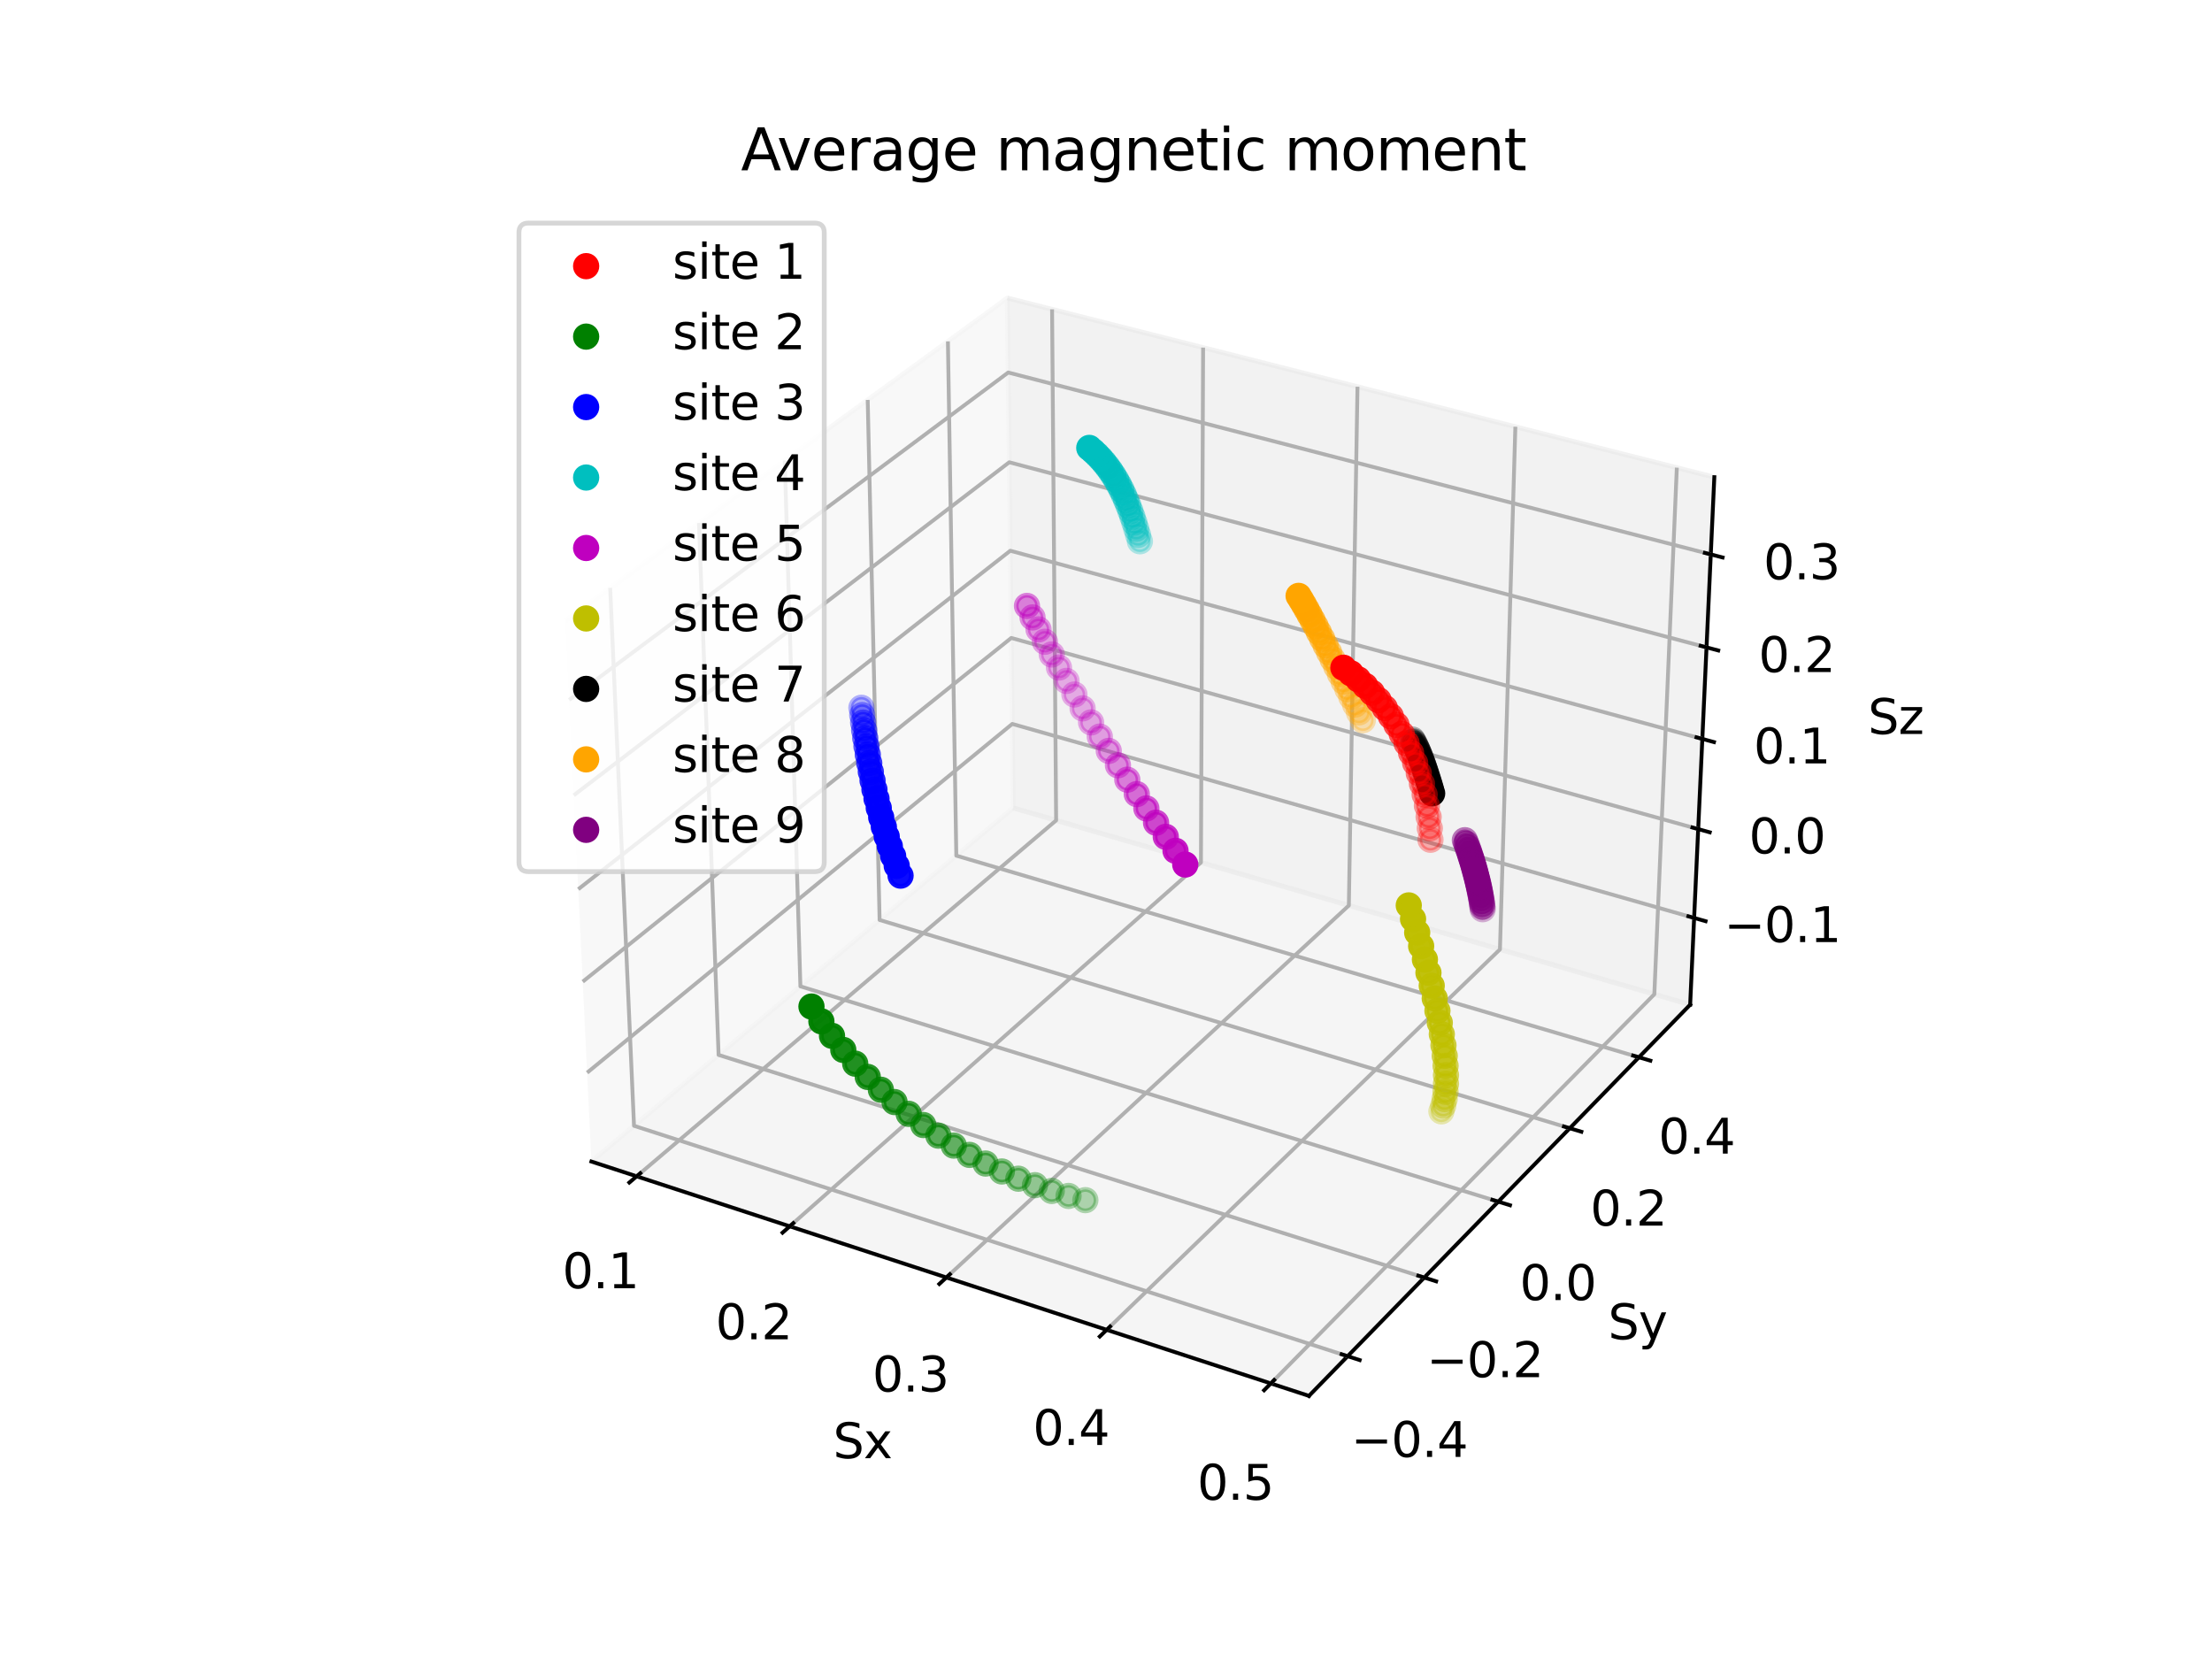 <?xml version="1.0" encoding="utf-8" standalone="no"?>
<!DOCTYPE svg PUBLIC "-//W3C//DTD SVG 1.1//EN"
  "http://www.w3.org/Graphics/SVG/1.1/DTD/svg11.dtd">
<svg xmlns:xlink="http://www.w3.org/1999/xlink" width="460.8pt" height="345.6pt" viewBox="0 0 460.8 345.6" xmlns="http://www.w3.org/2000/svg" version="1.1">
 <defs>
  <style type="text/css">*{stroke-linejoin: round; stroke-linecap: butt}</style>
 </defs>
 <g id="figure_1">
  <g id="patch_1">
   <path d="M 0 345.6 
L 460.8 345.6 
L 460.8 0 
L 0 0 
z
" style="fill: #ffffff"/>
  </g>
  <g id="patch_2">
   <path d="M 103.104 307.584 
L 369.216 307.584 
L 369.216 41.472 
L 103.104 41.472 
z
" style="fill: #ffffff"/>
  </g>
  <g id="pane3d_1">
   <g id="patch_3">
    <path d="M 123.197 241.969 
L 211.076 168.307 
L 209.855 62.074 
L 117.77 129.273 
" style="fill: #f2f2f2; opacity: 0.5; stroke: #f2f2f2; stroke-linejoin: miter"/>
   </g>
  </g>
  <g id="pane3d_2">
   <g id="patch_4">
    <path d="M 211.076 168.307 
L 352.09 209.295 
L 357.123 99.402 
L 209.855 62.074 
" style="fill: #e6e6e6; opacity: 0.5; stroke: #e6e6e6; stroke-linejoin: miter"/>
   </g>
  </g>
  <g id="pane3d_3">
   <g id="patch_5">
    <path d="M 123.197 241.969 
L 272.679 290.79 
L 352.09 209.295 
L 211.076 168.307 
" style="fill: #ececec; opacity: 0.5; stroke: #ececec; stroke-linejoin: miter"/>
   </g>
  </g>
  <g id="axis3d_1">
   <g id="line2d_1">
    <path d="M 123.197 241.969 
L 272.679 290.79 
" style="fill: none; stroke: #000000; stroke-width: 0.8; stroke-linecap: square"/>
   </g>
   <g id="text_1">
    <!-- Sx -->
    <g transform="translate(173.543 303.768) scale(0.1 -0.1)">
     <defs>
      <path id="DejaVuSans-53" d="M 3425 4513 
L 3425 3897 
Q 3066 4069 2747 4153 
Q 2428 4238 2131 4238 
Q 1616 4238 1336 4038 
Q 1056 3838 1056 3469 
Q 1056 3159 1242 3001 
Q 1428 2844 1947 2747 
L 2328 2669 
Q 3034 2534 3370 2195 
Q 3706 1856 3706 1288 
Q 3706 609 3251 259 
Q 2797 -91 1919 -91 
Q 1588 -91 1214 -16 
Q 841 59 441 206 
L 441 856 
Q 825 641 1194 531 
Q 1563 422 1919 422 
Q 2459 422 2753 634 
Q 3047 847 3047 1241 
Q 3047 1584 2836 1778 
Q 2625 1972 2144 2069 
L 1759 2144 
Q 1053 2284 737 2584 
Q 422 2884 422 3419 
Q 422 4038 858 4394 
Q 1294 4750 2059 4750 
Q 2388 4750 2728 4690 
Q 3069 4631 3425 4513 
z
" transform="scale(0.016)"/>
      <path id="DejaVuSans-78" d="M 3513 3500 
L 2247 1797 
L 3578 0 
L 2900 0 
L 1881 1375 
L 863 0 
L 184 0 
L 1544 1831 
L 300 3500 
L 978 3500 
L 1906 2253 
L 2834 3500 
L 3513 3500 
z
" transform="scale(0.016)"/>
     </defs>
     <use xlink:href="#DejaVuSans-53"/>
     <use xlink:href="#DejaVuSans-78" x="63.477"/>
    </g>
   </g>
   <g id="Line3DCollection_1">
    <path d="M 132.629 245.05 
L 220.011 170.904 
L 219.167 64.434 
" style="fill: none; stroke: #b0b0b0; stroke-width: 0.8"/>
    <path d="M 164.515 255.464 
L 250.178 179.673 
L 250.629 72.409 
" style="fill: none; stroke: #b0b0b0; stroke-width: 0.8"/>
    <path d="M 197.144 266.12 
L 280.99 188.629 
L 282.791 80.561 
" style="fill: none; stroke: #b0b0b0; stroke-width: 0.8"/>
    <path d="M 230.542 277.028 
L 312.466 197.777 
L 315.678 88.897 
" style="fill: none; stroke: #b0b0b0; stroke-width: 0.8"/>
    <path d="M 264.736 288.196 
L 344.628 207.126 
L 349.314 97.423 
" style="fill: none; stroke: #b0b0b0; stroke-width: 0.8"/>
   </g>
   <g id="xtick_1">
    <g id="line2d_2">
     <path d="M 133.39 244.404 
L 131.104 246.344 
" style="fill: none; stroke: #000000; stroke-width: 0.8; stroke-linecap: square"/>
    </g>
    <g id="text_2">
     <!-- 0.1 -->
     <g transform="translate(117.149 268.362) scale(0.1 -0.1)">
      <defs>
       <path id="DejaVuSans-30" d="M 2034 4250 
Q 1547 4250 1301 3770 
Q 1056 3291 1056 2328 
Q 1056 1369 1301 889 
Q 1547 409 2034 409 
Q 2525 409 2770 889 
Q 3016 1369 3016 2328 
Q 3016 3291 2770 3770 
Q 2525 4250 2034 4250 
z
M 2034 4750 
Q 2819 4750 3233 4129 
Q 3647 3509 3647 2328 
Q 3647 1150 3233 529 
Q 2819 -91 2034 -91 
Q 1250 -91 836 529 
Q 422 1150 422 2328 
Q 422 3509 836 4129 
Q 1250 4750 2034 4750 
z
" transform="scale(0.016)"/>
       <path id="DejaVuSans-2e" d="M 684 794 
L 1344 794 
L 1344 0 
L 684 0 
L 684 794 
z
" transform="scale(0.016)"/>
       <path id="DejaVuSans-31" d="M 794 531 
L 1825 531 
L 1825 4091 
L 703 3866 
L 703 4441 
L 1819 4666 
L 2450 4666 
L 2450 531 
L 3481 531 
L 3481 0 
L 794 0 
L 794 531 
z
" transform="scale(0.016)"/>
      </defs>
      <use xlink:href="#DejaVuSans-30"/>
      <use xlink:href="#DejaVuSans-2e" x="63.623"/>
      <use xlink:href="#DejaVuSans-31" x="95.41"/>
     </g>
    </g>
   </g>
   <g id="xtick_2">
    <g id="line2d_3">
     <path d="M 165.262 254.803 
L 163.019 256.788 
" style="fill: none; stroke: #000000; stroke-width: 0.8; stroke-linecap: square"/>
    </g>
    <g id="text_3">
     <!-- 0.2 -->
     <g transform="translate(149.068 278.996) scale(0.1 -0.1)">
      <defs>
       <path id="DejaVuSans-32" d="M 1228 531 
L 3431 531 
L 3431 0 
L 469 0 
L 469 531 
Q 828 903 1448 1529 
Q 2069 2156 2228 2338 
Q 2531 2678 2651 2914 
Q 2772 3150 2772 3378 
Q 2772 3750 2511 3984 
Q 2250 4219 1831 4219 
Q 1534 4219 1204 4116 
Q 875 4013 500 3803 
L 500 4441 
Q 881 4594 1212 4672 
Q 1544 4750 1819 4750 
Q 2544 4750 2975 4387 
Q 3406 4025 3406 3419 
Q 3406 3131 3298 2873 
Q 3191 2616 2906 2266 
Q 2828 2175 2409 1742 
Q 1991 1309 1228 531 
z
" transform="scale(0.016)"/>
      </defs>
      <use xlink:href="#DejaVuSans-30"/>
      <use xlink:href="#DejaVuSans-2e" x="63.623"/>
      <use xlink:href="#DejaVuSans-32" x="95.41"/>
     </g>
    </g>
   </g>
   <g id="xtick_3">
    <g id="line2d_4">
     <path d="M 197.876 265.444 
L 195.678 267.475 
" style="fill: none; stroke: #000000; stroke-width: 0.8; stroke-linecap: square"/>
    </g>
    <g id="text_4">
     <!-- 0.3 -->
     <g transform="translate(181.733 289.88) scale(0.1 -0.1)">
      <defs>
       <path id="DejaVuSans-33" d="M 2597 2516 
Q 3050 2419 3304 2112 
Q 3559 1806 3559 1356 
Q 3559 666 3084 287 
Q 2609 -91 1734 -91 
Q 1441 -91 1130 -33 
Q 819 25 488 141 
L 488 750 
Q 750 597 1062 519 
Q 1375 441 1716 441 
Q 2309 441 2620 675 
Q 2931 909 2931 1356 
Q 2931 1769 2642 2001 
Q 2353 2234 1838 2234 
L 1294 2234 
L 1294 2753 
L 1863 2753 
Q 2328 2753 2575 2939 
Q 2822 3125 2822 3475 
Q 2822 3834 2567 4026 
Q 2313 4219 1838 4219 
Q 1578 4219 1281 4162 
Q 984 4106 628 3988 
L 628 4550 
Q 988 4650 1302 4700 
Q 1616 4750 1894 4750 
Q 2613 4750 3031 4423 
Q 3450 4097 3450 3541 
Q 3450 3153 3228 2886 
Q 3006 2619 2597 2516 
z
" transform="scale(0.016)"/>
      </defs>
      <use xlink:href="#DejaVuSans-30"/>
      <use xlink:href="#DejaVuSans-2e" x="63.623"/>
      <use xlink:href="#DejaVuSans-33" x="95.41"/>
     </g>
    </g>
   </g>
   <g id="xtick_4">
    <g id="line2d_5">
     <path d="M 231.257 276.336 
L 229.108 278.415 
" style="fill: none; stroke: #000000; stroke-width: 0.8; stroke-linecap: square"/>
    </g>
    <g id="text_5">
     <!-- 0.4 -->
     <g transform="translate(215.171 301.02) scale(0.1 -0.1)">
      <defs>
       <path id="DejaVuSans-34" d="M 2419 4116 
L 825 1625 
L 2419 1625 
L 2419 4116 
z
M 2253 4666 
L 3047 4666 
L 3047 1625 
L 3713 1625 
L 3713 1100 
L 3047 1100 
L 3047 0 
L 2419 0 
L 2419 1100 
L 313 1100 
L 313 1709 
L 2253 4666 
z
" transform="scale(0.016)"/>
      </defs>
      <use xlink:href="#DejaVuSans-30"/>
      <use xlink:href="#DejaVuSans-2e" x="63.623"/>
      <use xlink:href="#DejaVuSans-34" x="95.41"/>
     </g>
    </g>
   </g>
   <g id="xtick_5">
    <g id="line2d_6">
     <path d="M 265.434 287.487 
L 263.336 289.616 
" style="fill: none; stroke: #000000; stroke-width: 0.8; stroke-linecap: square"/>
    </g>
    <g id="text_6">
     <!-- 0.5 -->
     <g transform="translate(249.41 312.428) scale(0.1 -0.1)">
      <defs>
       <path id="DejaVuSans-35" d="M 691 4666 
L 3169 4666 
L 3169 4134 
L 1269 4134 
L 1269 2991 
Q 1406 3038 1543 3061 
Q 1681 3084 1819 3084 
Q 2600 3084 3056 2656 
Q 3513 2228 3513 1497 
Q 3513 744 3044 326 
Q 2575 -91 1722 -91 
Q 1428 -91 1123 -41 
Q 819 9 494 109 
L 494 744 
Q 775 591 1075 516 
Q 1375 441 1709 441 
Q 2250 441 2565 725 
Q 2881 1009 2881 1497 
Q 2881 1984 2565 2268 
Q 2250 2553 1709 2553 
Q 1456 2553 1204 2497 
Q 953 2441 691 2322 
L 691 4666 
z
" transform="scale(0.016)"/>
      </defs>
      <use xlink:href="#DejaVuSans-30"/>
      <use xlink:href="#DejaVuSans-2e" x="63.623"/>
      <use xlink:href="#DejaVuSans-35" x="95.41"/>
     </g>
    </g>
   </g>
  </g>
  <g id="axis3d_2">
   <g id="line2d_7">
    <path d="M 352.09 209.295 
L 272.679 290.79 
" style="fill: none; stroke: #000000; stroke-width: 0.8; stroke-linecap: square"/>
   </g>
   <g id="text_7">
    <!-- Sy -->
    <g transform="translate(334.999 278.989) scale(0.1 -0.1)">
     <defs>
      <path id="DejaVuSans-79" d="M 2059 -325 
Q 1816 -950 1584 -1140 
Q 1353 -1331 966 -1331 
L 506 -1331 
L 506 -850 
L 844 -850 
Q 1081 -850 1212 -737 
Q 1344 -625 1503 -206 
L 1606 56 
L 191 3500 
L 800 3500 
L 1894 763 
L 2988 3500 
L 3597 3500 
L 2059 -325 
z
" transform="scale(0.016)"/>
     </defs>
     <use xlink:href="#DejaVuSans-53"/>
     <use xlink:href="#DejaVuSans-79" x="63.477"/>
    </g>
   </g>
   <g id="Line3DCollection_2">
    <path d="M 127.108 122.459 
L 132.078 234.525 
L 280.737 282.521 
" style="fill: none; stroke: #b0b0b0; stroke-width: 0.8"/>
    <path d="M 145.609 108.957 
L 149.695 219.759 
L 296.697 266.142 
" style="fill: none; stroke: #b0b0b0; stroke-width: 0.8"/>
    <path d="M 163.482 95.914 
L 166.738 205.472 
L 312.112 250.322 
" style="fill: none; stroke: #b0b0b0; stroke-width: 0.8"/>
    <path d="M 180.759 83.307 
L 183.237 191.643 
L 327.01 235.034 
" style="fill: none; stroke: #b0b0b0; stroke-width: 0.8"/>
    <path d="M 197.468 71.113 
L 199.217 178.248 
L 341.414 220.251 
" style="fill: none; stroke: #b0b0b0; stroke-width: 0.8"/>
   </g>
   <g id="xtick_6">
    <g id="line2d_8">
     <path d="M 279.484 282.117 
L 283.245 283.331 
" style="fill: none; stroke: #000000; stroke-width: 0.8; stroke-linecap: square"/>
    </g>
    <g id="text_8">
     <!-- −0.4 -->
     <g transform="translate(281.441 303.504) scale(0.1 -0.1)">
      <defs>
       <path id="DejaVuSans-2212" d="M 678 2272 
L 4684 2272 
L 4684 1741 
L 678 1741 
L 678 2272 
z
" transform="scale(0.016)"/>
      </defs>
      <use xlink:href="#DejaVuSans-2212"/>
      <use xlink:href="#DejaVuSans-30" x="83.789"/>
      <use xlink:href="#DejaVuSans-2e" x="147.412"/>
      <use xlink:href="#DejaVuSans-34" x="179.199"/>
     </g>
    </g>
   </g>
   <g id="xtick_7">
    <g id="line2d_9">
     <path d="M 295.46 265.751 
L 299.175 266.924 
" style="fill: none; stroke: #000000; stroke-width: 0.8; stroke-linecap: square"/>
    </g>
    <g id="text_9">
     <!-- −0.2 -->
     <g transform="translate(297.188 286.882) scale(0.1 -0.1)">
      <use xlink:href="#DejaVuSans-2212"/>
      <use xlink:href="#DejaVuSans-30" x="83.789"/>
      <use xlink:href="#DejaVuSans-2e" x="147.412"/>
      <use xlink:href="#DejaVuSans-32" x="179.199"/>
     </g>
    </g>
   </g>
   <g id="xtick_8">
    <g id="line2d_10">
     <path d="M 310.89 249.945 
L 314.561 251.077 
" style="fill: none; stroke: #000000; stroke-width: 0.8; stroke-linecap: square"/>
    </g>
    <g id="text_10">
     <!-- 0.0 -->
     <g transform="translate(316.586 270.828) scale(0.1 -0.1)">
      <use xlink:href="#DejaVuSans-30"/>
      <use xlink:href="#DejaVuSans-2e" x="63.623"/>
      <use xlink:href="#DejaVuSans-30" x="95.41"/>
     </g>
    </g>
   </g>
   <g id="xtick_9">
    <g id="line2d_11">
     <path d="M 325.801 234.669 
L 329.429 235.764 
" style="fill: none; stroke: #000000; stroke-width: 0.8; stroke-linecap: square"/>
    </g>
    <g id="text_11">
     <!-- 0.2 -->
     <g transform="translate(331.283 255.315) scale(0.1 -0.1)">
      <use xlink:href="#DejaVuSans-30"/>
      <use xlink:href="#DejaVuSans-2e" x="63.623"/>
      <use xlink:href="#DejaVuSans-32" x="95.41"/>
     </g>
    </g>
   </g>
   <g id="xtick_10">
    <g id="line2d_12">
     <path d="M 340.22 219.898 
L 343.806 220.957 
" style="fill: none; stroke: #000000; stroke-width: 0.8; stroke-linecap: square"/>
    </g>
    <g id="text_12">
     <!-- 0.4 -->
     <g transform="translate(345.493 240.314) scale(0.1 -0.1)">
      <use xlink:href="#DejaVuSans-30"/>
      <use xlink:href="#DejaVuSans-2e" x="63.623"/>
      <use xlink:href="#DejaVuSans-34" x="95.41"/>
     </g>
    </g>
   </g>
  </g>
  <g id="axis3d_3">
   <g id="line2d_13">
    <path d="M 352.09 209.295 
L 357.123 99.402 
" style="fill: none; stroke: #000000; stroke-width: 0.8; stroke-linecap: square"/>
   </g>
   <g id="text_13">
    <!-- Sz -->
    <g transform="translate(389.129 152.902) scale(0.1 -0.1)">
     <defs>
      <path id="DejaVuSans-7a" d="M 353 3500 
L 3084 3500 
L 3084 2975 
L 922 459 
L 3084 459 
L 3084 0 
L 275 0 
L 275 525 
L 2438 3041 
L 353 3041 
L 353 3500 
z
" transform="scale(0.016)"/>
     </defs>
     <use xlink:href="#DejaVuSans-53"/>
     <use xlink:href="#DejaVuSans-7a" x="63.477"/>
    </g>
   </g>
   <g id="Line3DCollection_3">
    <path d="M 352.918 191.223 
L 210.875 150.807 
L 122.306 223.463 
" style="fill: none; stroke: #b0b0b0; stroke-width: 0.8"/>
    <path d="M 353.765 172.716 
L 210.669 132.897 
L 121.393 204.5 
" style="fill: none; stroke: #b0b0b0; stroke-width: 0.8"/>
    <path d="M 354.626 153.93 
L 210.46 114.73 
L 120.465 185.239 
" style="fill: none; stroke: #b0b0b0; stroke-width: 0.8"/>
    <path d="M 355.499 134.858 
L 210.248 96.3 
L 119.523 165.674 
" style="fill: none; stroke: #b0b0b0; stroke-width: 0.8"/>
    <path d="M 356.386 115.493 
L 210.033 77.601 
L 118.566 145.798 
" style="fill: none; stroke: #b0b0b0; stroke-width: 0.8"/>
   </g>
   <g id="xtick_11">
    <g id="line2d_14">
     <path d="M 351.725 190.884 
L 355.306 191.903 
" style="fill: none; stroke: #000000; stroke-width: 0.8; stroke-linecap: square"/>
    </g>
    <g id="text_14">
     <!-- −0.1 -->
     <g transform="translate(359.157 196.252) scale(0.1 -0.1)">
      <use xlink:href="#DejaVuSans-2212"/>
      <use xlink:href="#DejaVuSans-30" x="83.789"/>
      <use xlink:href="#DejaVuSans-2e" x="147.412"/>
      <use xlink:href="#DejaVuSans-31" x="179.199"/>
     </g>
    </g>
   </g>
   <g id="xtick_12">
    <g id="line2d_15">
     <path d="M 352.564 172.382 
L 356.172 173.386 
" style="fill: none; stroke: #000000; stroke-width: 0.8; stroke-linecap: square"/>
    </g>
    <g id="text_15">
     <!-- 0.0 -->
     <g transform="translate(364.329 177.782) scale(0.1 -0.1)">
      <use xlink:href="#DejaVuSans-30"/>
      <use xlink:href="#DejaVuSans-2e" x="63.623"/>
      <use xlink:href="#DejaVuSans-30" x="95.41"/>
     </g>
    </g>
   </g>
   <g id="xtick_13">
    <g id="line2d_16">
     <path d="M 353.415 153.6 
L 357.051 154.589 
" style="fill: none; stroke: #000000; stroke-width: 0.8; stroke-linecap: square"/>
    </g>
    <g id="text_16">
     <!-- 0.1 -->
     <g transform="translate(365.326 159.034) scale(0.1 -0.1)">
      <use xlink:href="#DejaVuSans-30"/>
      <use xlink:href="#DejaVuSans-2e" x="63.623"/>
      <use xlink:href="#DejaVuSans-31" x="95.41"/>
     </g>
    </g>
   </g>
   <g id="xtick_14">
    <g id="line2d_17">
     <path d="M 354.278 134.533 
L 357.944 135.506 
" style="fill: none; stroke: #000000; stroke-width: 0.8; stroke-linecap: square"/>
    </g>
    <g id="text_17">
     <!-- 0.2 -->
     <g transform="translate(366.338 140.002) scale(0.1 -0.1)">
      <use xlink:href="#DejaVuSans-30"/>
      <use xlink:href="#DejaVuSans-2e" x="63.623"/>
      <use xlink:href="#DejaVuSans-32" x="95.41"/>
     </g>
    </g>
   </g>
   <g id="xtick_15">
    <g id="line2d_18">
     <path d="M 355.155 115.175 
L 358.85 116.131 
" style="fill: none; stroke: #000000; stroke-width: 0.8; stroke-linecap: square"/>
    </g>
    <g id="text_18">
     <!-- 0.3 -->
     <g transform="translate(367.365 120.679) scale(0.1 -0.1)">
      <use xlink:href="#DejaVuSans-30"/>
      <use xlink:href="#DejaVuSans-2e" x="63.623"/>
      <use xlink:href="#DejaVuSans-33" x="95.41"/>
     </g>
    </g>
   </g>
  </g>
  <g id="axes_1">
   <g id="Path3DCollection_1">
    <defs>
     <path id="C0_0_be87ba7558" d="M 0 2.236 
C 0.593 2.236 1.162 2 1.581 1.581 
C 2 1.162 2.236 0.593 2.236 -0 
C 2.236 -0.593 2 -1.162 1.581 -1.581 
C 1.162 -2 0.593 -2.236 0 -2.236 
C -0.593 -2.236 -1.162 -2 -1.581 -1.581 
C -2 -1.162 -2.236 -0.593 -2.236 0 
C -2.236 0.593 -2 1.162 -1.581 1.581 
C -1.162 2 -0.593 2.236 0 2.236 
z
"/>
    </defs>
    <g clip-path="url(#pdb77946e3a)">
     <use xlink:href="#C0_0_be87ba7558" x="222.174" y="141.842" style="fill: #bf00bf; fill-opacity: 0.3; stroke: #bf00bf; stroke-opacity: 0.3"/>
    </g>
    <g clip-path="url(#pdb77946e3a)">
     <use xlink:href="#C0_0_be87ba7558" x="223.817" y="144.679" style="fill: #bf00bf; fill-opacity: 0.3; stroke: #bf00bf; stroke-opacity: 0.3"/>
    </g>
    <g clip-path="url(#pdb77946e3a)">
     <use xlink:href="#C0_0_be87ba7558" x="220.6" y="139.06" style="fill: #bf00bf; fill-opacity: 0.309; stroke: #bf00bf; stroke-opacity: 0.309"/>
    </g>
    <g clip-path="url(#pdb77946e3a)">
     <use xlink:href="#C0_0_be87ba7558" x="225.524" y="147.564" style="fill: #bf00bf; fill-opacity: 0.309; stroke: #bf00bf; stroke-opacity: 0.309"/>
    </g>
    <g clip-path="url(#pdb77946e3a)">
     <use xlink:href="#C0_0_be87ba7558" x="219.101" y="136.34" style="fill: #bf00bf; fill-opacity: 0.325; stroke: #bf00bf; stroke-opacity: 0.325"/>
    </g>
    <g clip-path="url(#pdb77946e3a)">
     <use xlink:href="#C0_0_be87ba7558" x="227.291" y="150.489" style="fill: #bf00bf; fill-opacity: 0.327; stroke: #bf00bf; stroke-opacity: 0.327"/>
    </g>
    <g clip-path="url(#pdb77946e3a)">
     <use xlink:href="#C0_0_be87ba7558" x="217.681" y="133.69" style="fill: #bf00bf; fill-opacity: 0.351; stroke: #bf00bf; stroke-opacity: 0.351"/>
    </g>
    <g clip-path="url(#pdb77946e3a)">
     <use xlink:href="#C0_0_be87ba7558" x="229.111" y="153.445" style="fill: #bf00bf; fill-opacity: 0.353; stroke: #bf00bf; stroke-opacity: 0.353"/>
    </g>
    <g clip-path="url(#pdb77946e3a)">
     <use xlink:href="#C0_0_be87ba7558" x="216.344" y="131.116" style="fill: #bf00bf; fill-opacity: 0.384; stroke: #bf00bf; stroke-opacity: 0.384"/>
    </g>
    <g clip-path="url(#pdb77946e3a)">
     <use xlink:href="#C0_0_be87ba7558" x="230.98" y="156.426" style="fill: #bf00bf; fill-opacity: 0.389; stroke: #bf00bf; stroke-opacity: 0.389"/>
    </g>
    <g clip-path="url(#pdb77946e3a)">
     <use xlink:href="#C0_0_be87ba7558" x="215.094" y="128.625" style="fill: #bf00bf; fill-opacity: 0.425; stroke: #bf00bf; stroke-opacity: 0.425"/>
    </g>
    <g clip-path="url(#pdb77946e3a)">
     <use xlink:href="#C0_0_be87ba7558" x="232.89" y="159.421" style="fill: #bf00bf; fill-opacity: 0.434; stroke: #bf00bf; stroke-opacity: 0.434"/>
    </g>
    <g clip-path="url(#pdb77946e3a)">
     <use xlink:href="#C0_0_be87ba7558" x="213.933" y="126.221" style="fill: #bf00bf; fill-opacity: 0.473; stroke: #bf00bf; stroke-opacity: 0.473"/>
    </g>
    <g clip-path="url(#pdb77946e3a)">
     <use xlink:href="#C0_0_be87ba7558" x="234.837" y="162.424" style="fill: #bf00bf; fill-opacity: 0.488; stroke: #bf00bf; stroke-opacity: 0.488"/>
    </g>
    <g clip-path="url(#pdb77946e3a)">
     <use xlink:href="#C0_0_be87ba7558" x="236.812" y="165.424" style="fill: #bf00bf; fill-opacity: 0.551; stroke: #bf00bf; stroke-opacity: 0.551"/>
    </g>
    <g clip-path="url(#pdb77946e3a)">
     <use xlink:href="#C0_0_be87ba7558" x="238.811" y="168.414" style="fill: #bf00bf; fill-opacity: 0.623; stroke: #bf00bf; stroke-opacity: 0.623"/>
    </g>
    <g clip-path="url(#pdb77946e3a)">
     <use xlink:href="#C0_0_be87ba7558" x="240.827" y="171.385" style="fill: #bf00bf; fill-opacity: 0.704; stroke: #bf00bf; stroke-opacity: 0.704"/>
    </g>
    <g clip-path="url(#pdb77946e3a)">
     <use xlink:href="#C0_0_be87ba7558" x="242.853" y="174.327" style="fill: #bf00bf; fill-opacity: 0.794; stroke: #bf00bf; stroke-opacity: 0.794"/>
    </g>
    <g clip-path="url(#pdb77946e3a)">
     <use xlink:href="#C0_0_be87ba7558" x="244.882" y="177.233" style="fill: #bf00bf; fill-opacity: 0.893; stroke: #bf00bf; stroke-opacity: 0.893"/>
    </g>
    <g clip-path="url(#pdb77946e3a)">
     <use xlink:href="#C0_0_be87ba7558" x="246.909" y="180.093" style="fill: #bf00bf; stroke: #bf00bf"/>
    </g>
   </g>
   <g id="text_19">
    <!-- Average magnetic moment -->
    <g transform="translate(154.357 35.472) scale(0.12 -0.12)">
     <defs>
      <path id="DejaVuSans-41" d="M 2188 4044 
L 1331 1722 
L 3047 1722 
L 2188 4044 
z
M 1831 4666 
L 2547 4666 
L 4325 0 
L 3669 0 
L 3244 1197 
L 1141 1197 
L 716 0 
L 50 0 
L 1831 4666 
z
" transform="scale(0.016)"/>
      <path id="DejaVuSans-76" d="M 191 3500 
L 800 3500 
L 1894 563 
L 2988 3500 
L 3597 3500 
L 2284 0 
L 1503 0 
L 191 3500 
z
" transform="scale(0.016)"/>
      <path id="DejaVuSans-65" d="M 3597 1894 
L 3597 1613 
L 953 1613 
Q 991 1019 1311 708 
Q 1631 397 2203 397 
Q 2534 397 2845 478 
Q 3156 559 3463 722 
L 3463 178 
Q 3153 47 2828 -22 
Q 2503 -91 2169 -91 
Q 1331 -91 842 396 
Q 353 884 353 1716 
Q 353 2575 817 3079 
Q 1281 3584 2069 3584 
Q 2775 3584 3186 3129 
Q 3597 2675 3597 1894 
z
M 3022 2063 
Q 3016 2534 2758 2815 
Q 2500 3097 2075 3097 
Q 1594 3097 1305 2825 
Q 1016 2553 972 2059 
L 3022 2063 
z
" transform="scale(0.016)"/>
      <path id="DejaVuSans-72" d="M 2631 2963 
Q 2534 3019 2420 3045 
Q 2306 3072 2169 3072 
Q 1681 3072 1420 2755 
Q 1159 2438 1159 1844 
L 1159 0 
L 581 0 
L 581 3500 
L 1159 3500 
L 1159 2956 
Q 1341 3275 1631 3429 
Q 1922 3584 2338 3584 
Q 2397 3584 2469 3576 
Q 2541 3569 2628 3553 
L 2631 2963 
z
" transform="scale(0.016)"/>
      <path id="DejaVuSans-61" d="M 2194 1759 
Q 1497 1759 1228 1600 
Q 959 1441 959 1056 
Q 959 750 1161 570 
Q 1363 391 1709 391 
Q 2188 391 2477 730 
Q 2766 1069 2766 1631 
L 2766 1759 
L 2194 1759 
z
M 3341 1997 
L 3341 0 
L 2766 0 
L 2766 531 
Q 2569 213 2275 61 
Q 1981 -91 1556 -91 
Q 1019 -91 701 211 
Q 384 513 384 1019 
Q 384 1609 779 1909 
Q 1175 2209 1959 2209 
L 2766 2209 
L 2766 2266 
Q 2766 2663 2505 2880 
Q 2244 3097 1772 3097 
Q 1472 3097 1187 3025 
Q 903 2953 641 2809 
L 641 3341 
Q 956 3463 1253 3523 
Q 1550 3584 1831 3584 
Q 2591 3584 2966 3190 
Q 3341 2797 3341 1997 
z
" transform="scale(0.016)"/>
      <path id="DejaVuSans-67" d="M 2906 1791 
Q 2906 2416 2648 2759 
Q 2391 3103 1925 3103 
Q 1463 3103 1205 2759 
Q 947 2416 947 1791 
Q 947 1169 1205 825 
Q 1463 481 1925 481 
Q 2391 481 2648 825 
Q 2906 1169 2906 1791 
z
M 3481 434 
Q 3481 -459 3084 -895 
Q 2688 -1331 1869 -1331 
Q 1566 -1331 1297 -1286 
Q 1028 -1241 775 -1147 
L 775 -588 
Q 1028 -725 1275 -790 
Q 1522 -856 1778 -856 
Q 2344 -856 2625 -561 
Q 2906 -266 2906 331 
L 2906 616 
Q 2728 306 2450 153 
Q 2172 0 1784 0 
Q 1141 0 747 490 
Q 353 981 353 1791 
Q 353 2603 747 3093 
Q 1141 3584 1784 3584 
Q 2172 3584 2450 3431 
Q 2728 3278 2906 2969 
L 2906 3500 
L 3481 3500 
L 3481 434 
z
" transform="scale(0.016)"/>
      <path id="DejaVuSans-20" transform="scale(0.016)"/>
      <path id="DejaVuSans-6d" d="M 3328 2828 
Q 3544 3216 3844 3400 
Q 4144 3584 4550 3584 
Q 5097 3584 5394 3201 
Q 5691 2819 5691 2113 
L 5691 0 
L 5113 0 
L 5113 2094 
Q 5113 2597 4934 2840 
Q 4756 3084 4391 3084 
Q 3944 3084 3684 2787 
Q 3425 2491 3425 1978 
L 3425 0 
L 2847 0 
L 2847 2094 
Q 2847 2600 2669 2842 
Q 2491 3084 2119 3084 
Q 1678 3084 1418 2786 
Q 1159 2488 1159 1978 
L 1159 0 
L 581 0 
L 581 3500 
L 1159 3500 
L 1159 2956 
Q 1356 3278 1631 3431 
Q 1906 3584 2284 3584 
Q 2666 3584 2933 3390 
Q 3200 3197 3328 2828 
z
" transform="scale(0.016)"/>
      <path id="DejaVuSans-6e" d="M 3513 2113 
L 3513 0 
L 2938 0 
L 2938 2094 
Q 2938 2591 2744 2837 
Q 2550 3084 2163 3084 
Q 1697 3084 1428 2787 
Q 1159 2491 1159 1978 
L 1159 0 
L 581 0 
L 581 3500 
L 1159 3500 
L 1159 2956 
Q 1366 3272 1645 3428 
Q 1925 3584 2291 3584 
Q 2894 3584 3203 3211 
Q 3513 2838 3513 2113 
z
" transform="scale(0.016)"/>
      <path id="DejaVuSans-74" d="M 1172 4494 
L 1172 3500 
L 2356 3500 
L 2356 3053 
L 1172 3053 
L 1172 1153 
Q 1172 725 1289 603 
Q 1406 481 1766 481 
L 2356 481 
L 2356 0 
L 1766 0 
Q 1100 0 847 248 
Q 594 497 594 1153 
L 594 3053 
L 172 3053 
L 172 3500 
L 594 3500 
L 594 4494 
L 1172 4494 
z
" transform="scale(0.016)"/>
      <path id="DejaVuSans-69" d="M 603 3500 
L 1178 3500 
L 1178 0 
L 603 0 
L 603 3500 
z
M 603 4863 
L 1178 4863 
L 1178 4134 
L 603 4134 
L 603 4863 
z
" transform="scale(0.016)"/>
      <path id="DejaVuSans-63" d="M 3122 3366 
L 3122 2828 
Q 2878 2963 2633 3030 
Q 2388 3097 2138 3097 
Q 1578 3097 1268 2742 
Q 959 2388 959 1747 
Q 959 1106 1268 751 
Q 1578 397 2138 397 
Q 2388 397 2633 464 
Q 2878 531 3122 666 
L 3122 134 
Q 2881 22 2623 -34 
Q 2366 -91 2075 -91 
Q 1284 -91 818 406 
Q 353 903 353 1747 
Q 353 2603 823 3093 
Q 1294 3584 2113 3584 
Q 2378 3584 2631 3529 
Q 2884 3475 3122 3366 
z
" transform="scale(0.016)"/>
      <path id="DejaVuSans-6f" d="M 1959 3097 
Q 1497 3097 1228 2736 
Q 959 2375 959 1747 
Q 959 1119 1226 758 
Q 1494 397 1959 397 
Q 2419 397 2687 759 
Q 2956 1122 2956 1747 
Q 2956 2369 2687 2733 
Q 2419 3097 1959 3097 
z
M 1959 3584 
Q 2709 3584 3137 3096 
Q 3566 2609 3566 1747 
Q 3566 888 3137 398 
Q 2709 -91 1959 -91 
Q 1206 -91 779 398 
Q 353 888 353 1747 
Q 353 2609 779 3096 
Q 1206 3584 1959 3584 
z
" transform="scale(0.016)"/>
     </defs>
     <use xlink:href="#DejaVuSans-41"/>
     <use xlink:href="#DejaVuSans-76" x="62.533"/>
     <use xlink:href="#DejaVuSans-65" x="121.713"/>
     <use xlink:href="#DejaVuSans-72" x="183.236"/>
     <use xlink:href="#DejaVuSans-61" x="224.35"/>
     <use xlink:href="#DejaVuSans-67" x="285.629"/>
     <use xlink:href="#DejaVuSans-65" x="349.105"/>
     <use xlink:href="#DejaVuSans-20" x="410.629"/>
     <use xlink:href="#DejaVuSans-6d" x="442.416"/>
     <use xlink:href="#DejaVuSans-61" x="539.828"/>
     <use xlink:href="#DejaVuSans-67" x="601.107"/>
     <use xlink:href="#DejaVuSans-6e" x="664.584"/>
     <use xlink:href="#DejaVuSans-65" x="727.963"/>
     <use xlink:href="#DejaVuSans-74" x="789.486"/>
     <use xlink:href="#DejaVuSans-69" x="828.695"/>
     <use xlink:href="#DejaVuSans-63" x="856.479"/>
     <use xlink:href="#DejaVuSans-20" x="911.459"/>
     <use xlink:href="#DejaVuSans-6d" x="943.246"/>
     <use xlink:href="#DejaVuSans-6f" x="1040.658"/>
     <use xlink:href="#DejaVuSans-6d" x="1101.84"/>
     <use xlink:href="#DejaVuSans-65" x="1199.252"/>
     <use xlink:href="#DejaVuSans-6e" x="1260.775"/>
     <use xlink:href="#DejaVuSans-74" x="1324.154"/>
    </g>
   </g>
   <g id="Path3DCollection_2">
    <defs>
     <path id="C1_0_79eb308d98" d="M 0 2.236 
C 0.593 2.236 1.162 2 1.581 1.581 
C 2 1.162 2.236 0.593 2.236 -0 
C 2.236 -0.593 2 -1.162 1.581 -1.581 
C 1.162 -2 0.593 -2.236 0 -2.236 
C -0.593 -2.236 -1.162 -2 -1.581 -1.581 
C -2 -1.162 -2.236 -0.593 -2.236 0 
C -2.236 0.593 -2 1.162 -1.581 1.581 
C -1.162 2 -0.593 2.236 0 2.236 
z
"/>
    </defs>
    <g clip-path="url(#pdb77946e3a)">
     <use xlink:href="#C1_0_79eb308d98" x="237.464" y="112.755" style="fill: #00bfbf; fill-opacity: 0.3; stroke: #00bfbf; stroke-opacity: 0.3"/>
    </g>
    <g clip-path="url(#pdb77946e3a)">
     <use xlink:href="#C1_0_79eb308d98" x="237.088" y="111.426" style="fill: #00bfbf; fill-opacity: 0.329; stroke: #00bfbf; stroke-opacity: 0.329"/>
    </g>
    <g clip-path="url(#pdb77946e3a)">
     <use xlink:href="#C1_0_79eb308d98" x="236.705" y="110.132" style="fill: #00bfbf; fill-opacity: 0.358; stroke: #00bfbf; stroke-opacity: 0.358"/>
    </g>
    <g clip-path="url(#pdb77946e3a)">
     <use xlink:href="#C1_0_79eb308d98" x="236.313" y="108.871" style="fill: #00bfbf; fill-opacity: 0.388; stroke: #00bfbf; stroke-opacity: 0.388"/>
    </g>
    <g clip-path="url(#pdb77946e3a)">
     <use xlink:href="#C1_0_79eb308d98" x="235.908" y="107.644" style="fill: #00bfbf; fill-opacity: 0.419; stroke: #00bfbf; stroke-opacity: 0.419"/>
    </g>
    <g clip-path="url(#pdb77946e3a)">
     <use xlink:href="#C1_0_79eb308d98" x="235.489" y="106.451" style="fill: #00bfbf; fill-opacity: 0.451; stroke: #00bfbf; stroke-opacity: 0.451"/>
    </g>
    <g clip-path="url(#pdb77946e3a)">
     <use xlink:href="#C1_0_79eb308d98" x="235.052" y="105.292" style="fill: #00bfbf; fill-opacity: 0.483; stroke: #00bfbf; stroke-opacity: 0.483"/>
    </g>
    <g clip-path="url(#pdb77946e3a)">
     <use xlink:href="#C1_0_79eb308d98" x="234.596" y="104.166" style="fill: #00bfbf; fill-opacity: 0.516; stroke: #00bfbf; stroke-opacity: 0.516"/>
    </g>
    <g clip-path="url(#pdb77946e3a)">
     <use xlink:href="#C1_0_79eb308d98" x="234.119" y="103.072" style="fill: #00bfbf; fill-opacity: 0.549; stroke: #00bfbf; stroke-opacity: 0.549"/>
    </g>
    <g clip-path="url(#pdb77946e3a)">
     <use xlink:href="#C1_0_79eb308d98" x="233.617" y="102.012" style="fill: #00bfbf; fill-opacity: 0.584; stroke: #00bfbf; stroke-opacity: 0.584"/>
    </g>
    <g clip-path="url(#pdb77946e3a)">
     <use xlink:href="#C1_0_79eb308d98" x="233.089" y="100.985" style="fill: #00bfbf; fill-opacity: 0.619; stroke: #00bfbf; stroke-opacity: 0.619"/>
    </g>
    <g clip-path="url(#pdb77946e3a)">
     <use xlink:href="#C1_0_79eb308d98" x="232.532" y="99.992" style="fill: #00bfbf; fill-opacity: 0.655; stroke: #00bfbf; stroke-opacity: 0.655"/>
    </g>
    <g clip-path="url(#pdb77946e3a)">
     <use xlink:href="#C1_0_79eb308d98" x="231.946" y="99.032" style="fill: #00bfbf; fill-opacity: 0.693; stroke: #00bfbf; stroke-opacity: 0.693"/>
    </g>
    <g clip-path="url(#pdb77946e3a)">
     <use xlink:href="#C1_0_79eb308d98" x="231.329" y="98.106" style="fill: #00bfbf; fill-opacity: 0.731; stroke: #00bfbf; stroke-opacity: 0.731"/>
    </g>
    <g clip-path="url(#pdb77946e3a)">
     <use xlink:href="#C1_0_79eb308d98" x="230.679" y="97.214" style="fill: #00bfbf; fill-opacity: 0.771; stroke: #00bfbf; stroke-opacity: 0.771"/>
    </g>
    <g clip-path="url(#pdb77946e3a)">
     <use xlink:href="#C1_0_79eb308d98" x="229.996" y="96.358" style="fill: #00bfbf; fill-opacity: 0.813; stroke: #00bfbf; stroke-opacity: 0.813"/>
    </g>
    <g clip-path="url(#pdb77946e3a)">
     <use xlink:href="#C1_0_79eb308d98" x="229.278" y="95.538" style="fill: #00bfbf; fill-opacity: 0.857; stroke: #00bfbf; stroke-opacity: 0.857"/>
    </g>
    <g clip-path="url(#pdb77946e3a)">
     <use xlink:href="#C1_0_79eb308d98" x="228.525" y="94.755" style="fill: #00bfbf; fill-opacity: 0.902; stroke: #00bfbf; stroke-opacity: 0.902"/>
    </g>
    <g clip-path="url(#pdb77946e3a)">
     <use xlink:href="#C1_0_79eb308d98" x="227.738" y="94.011" style="fill: #00bfbf; fill-opacity: 0.95; stroke: #00bfbf; stroke-opacity: 0.95"/>
    </g>
    <g clip-path="url(#pdb77946e3a)">
     <use xlink:href="#C1_0_79eb308d98" x="226.917" y="93.306" style="fill: #00bfbf; stroke: #00bfbf"/>
    </g>
   </g>
   <g id="Path3DCollection_3">
    <defs>
     <path id="C2_0_27f68754f6" d="M 0 2.236 
C 0.593 2.236 1.162 2 1.581 1.581 
C 2 1.162 2.236 0.593 2.236 -0 
C 2.236 -0.593 2 -1.162 1.581 -1.581 
C 1.162 -2 0.593 -2.236 0 -2.236 
C -0.593 -2.236 -1.162 -2 -1.581 -1.581 
C -2 -1.162 -2.236 -0.593 -2.236 0 
C -2.236 0.593 -2 1.162 -1.581 1.581 
C -1.162 2 -0.593 2.236 0 2.236 
z
"/>
    </defs>
    <g clip-path="url(#pdb77946e3a)">
     <use xlink:href="#C2_0_27f68754f6" x="283.905" y="150.031" style="fill: #ffa500; fill-opacity: 0.3; stroke: #ffa500; stroke-opacity: 0.3"/>
    </g>
    <g clip-path="url(#pdb77946e3a)">
     <use xlink:href="#C2_0_27f68754f6" x="283.097" y="148.404" style="fill: #ffa500; fill-opacity: 0.314; stroke: #ffa500; stroke-opacity: 0.314"/>
    </g>
    <g clip-path="url(#pdb77946e3a)">
     <use xlink:href="#C2_0_27f68754f6" x="282.292" y="146.779" style="fill: #ffa500; fill-opacity: 0.33; stroke: #ffa500; stroke-opacity: 0.33"/>
    </g>
    <g clip-path="url(#pdb77946e3a)">
     <use xlink:href="#C2_0_27f68754f6" x="281.491" y="145.162" style="fill: #ffa500; fill-opacity: 0.35; stroke: #ffa500; stroke-opacity: 0.35"/>
    </g>
    <g clip-path="url(#pdb77946e3a)">
     <use xlink:href="#C2_0_27f68754f6" x="280.697" y="143.556" style="fill: #ffa500; fill-opacity: 0.371; stroke: #ffa500; stroke-opacity: 0.371"/>
    </g>
    <g clip-path="url(#pdb77946e3a)">
     <use xlink:href="#C2_0_27f68754f6" x="279.91" y="141.967" style="fill: #ffa500; fill-opacity: 0.396; stroke: #ffa500; stroke-opacity: 0.396"/>
    </g>
    <g clip-path="url(#pdb77946e3a)">
     <use xlink:href="#C2_0_27f68754f6" x="279.133" y="140.399" style="fill: #ffa500; fill-opacity: 0.423; stroke: #ffa500; stroke-opacity: 0.423"/>
    </g>
    <g clip-path="url(#pdb77946e3a)">
     <use xlink:href="#C2_0_27f68754f6" x="278.366" y="138.857" style="fill: #ffa500; fill-opacity: 0.453; stroke: #ffa500; stroke-opacity: 0.453"/>
    </g>
    <g clip-path="url(#pdb77946e3a)">
     <use xlink:href="#C2_0_27f68754f6" x="277.612" y="137.347" style="fill: #ffa500; fill-opacity: 0.485; stroke: #ffa500; stroke-opacity: 0.485"/>
    </g>
    <g clip-path="url(#pdb77946e3a)">
     <use xlink:href="#C2_0_27f68754f6" x="276.871" y="135.872" style="fill: #ffa500; fill-opacity: 0.52; stroke: #ffa500; stroke-opacity: 0.52"/>
    </g>
    <g clip-path="url(#pdb77946e3a)">
     <use xlink:href="#C2_0_27f68754f6" x="276.145" y="134.438" style="fill: #ffa500; fill-opacity: 0.558; stroke: #ffa500; stroke-opacity: 0.558"/>
    </g>
    <g clip-path="url(#pdb77946e3a)">
     <use xlink:href="#C2_0_27f68754f6" x="275.436" y="133.049" style="fill: #ffa500; fill-opacity: 0.598; stroke: #ffa500; stroke-opacity: 0.598"/>
    </g>
    <g clip-path="url(#pdb77946e3a)">
     <use xlink:href="#C2_0_27f68754f6" x="274.745" y="131.71" style="fill: #ffa500; fill-opacity: 0.64; stroke: #ffa500; stroke-opacity: 0.64"/>
    </g>
    <g clip-path="url(#pdb77946e3a)">
     <use xlink:href="#C2_0_27f68754f6" x="274.073" y="130.427" style="fill: #ffa500; fill-opacity: 0.685; stroke: #ffa500; stroke-opacity: 0.685"/>
    </g>
    <g clip-path="url(#pdb77946e3a)">
     <use xlink:href="#C2_0_27f68754f6" x="273.423" y="129.203" style="fill: #ffa500; fill-opacity: 0.732; stroke: #ffa500; stroke-opacity: 0.732"/>
    </g>
    <g clip-path="url(#pdb77946e3a)">
     <use xlink:href="#C2_0_27f68754f6" x="272.794" y="128.043" style="fill: #ffa500; fill-opacity: 0.782; stroke: #ffa500; stroke-opacity: 0.782"/>
    </g>
    <g clip-path="url(#pdb77946e3a)">
     <use xlink:href="#C2_0_27f68754f6" x="272.188" y="126.952" style="fill: #ffa500; fill-opacity: 0.833; stroke: #ffa500; stroke-opacity: 0.833"/>
    </g>
    <g clip-path="url(#pdb77946e3a)">
     <use xlink:href="#C2_0_27f68754f6" x="271.607" y="125.933" style="fill: #ffa500; fill-opacity: 0.887; stroke: #ffa500; stroke-opacity: 0.887"/>
    </g>
    <g clip-path="url(#pdb77946e3a)">
     <use xlink:href="#C2_0_27f68754f6" x="271.052" y="124.992" style="fill: #ffa500; fill-opacity: 0.943; stroke: #ffa500; stroke-opacity: 0.943"/>
    </g>
    <g clip-path="url(#pdb77946e3a)">
     <use xlink:href="#C2_0_27f68754f6" x="270.524" y="124.132" style="fill: #ffa500; stroke: #ffa500"/>
    </g>
   </g>
   <g id="legend_1">
    <g id="patch_6">
     <path d="M 110.104 181.575 
L 169.706 181.575 
Q 171.706 181.575 171.706 179.575 
L 171.706 48.472 
Q 171.706 46.472 169.706 46.472 
L 110.104 46.472 
Q 108.104 46.472 108.104 48.472 
L 108.104 179.575 
Q 108.104 181.575 110.104 181.575 
z
" style="fill: #ffffff; opacity: 0.8; stroke: #cccccc; stroke-linejoin: miter"/>
    </g>
    <g id="Path3DCollection_4">
     <defs>
      <path id="m6999be41d8" d="M 0 2.236 
C 0.593 2.236 1.162 2 1.581 1.581 
C 2 1.162 2.236 0.593 2.236 0 
C 2.236 -0.593 2 -1.162 1.581 -1.581 
C 1.162 -2 0.593 -2.236 0 -2.236 
C -0.593 -2.236 -1.162 -2 -1.581 -1.581 
C -2 -1.162 -2.236 -0.593 -2.236 0 
C -2.236 0.593 -2 1.162 -1.581 1.581 
C -1.162 2 -0.593 2.236 0 2.236 
z
" style="stroke: #ff0000"/>
     </defs>
     <g>
      <use xlink:href="#m6999be41d8" x="122.104" y="55.445" style="fill: #ff0000; stroke: #ff0000"/>
     </g>
    </g>
    <g id="text_20">
     <!-- site 1 -->
     <g transform="translate(140.104 58.07) scale(0.1 -0.1)">
      <defs>
       <path id="DejaVuSans-73" d="M 2834 3397 
L 2834 2853 
Q 2591 2978 2328 3040 
Q 2066 3103 1784 3103 
Q 1356 3103 1142 2972 
Q 928 2841 928 2578 
Q 928 2378 1081 2264 
Q 1234 2150 1697 2047 
L 1894 2003 
Q 2506 1872 2764 1633 
Q 3022 1394 3022 966 
Q 3022 478 2636 193 
Q 2250 -91 1575 -91 
Q 1294 -91 989 -36 
Q 684 19 347 128 
L 347 722 
Q 666 556 975 473 
Q 1284 391 1588 391 
Q 1994 391 2212 530 
Q 2431 669 2431 922 
Q 2431 1156 2273 1281 
Q 2116 1406 1581 1522 
L 1381 1569 
Q 847 1681 609 1914 
Q 372 2147 372 2553 
Q 372 3047 722 3315 
Q 1072 3584 1716 3584 
Q 2034 3584 2315 3537 
Q 2597 3491 2834 3397 
z
" transform="scale(0.016)"/>
      </defs>
      <use xlink:href="#DejaVuSans-73"/>
      <use xlink:href="#DejaVuSans-69" x="52.1"/>
      <use xlink:href="#DejaVuSans-74" x="79.883"/>
      <use xlink:href="#DejaVuSans-65" x="119.092"/>
      <use xlink:href="#DejaVuSans-20" x="180.615"/>
      <use xlink:href="#DejaVuSans-31" x="212.402"/>
     </g>
    </g>
    <g id="Path3DCollection_5">
     <defs>
      <path id="m6c5afc39d0" d="M 0 2.236 
C 0.593 2.236 1.162 2 1.581 1.581 
C 2 1.162 2.236 0.593 2.236 0 
C 2.236 -0.593 2 -1.162 1.581 -1.581 
C 1.162 -2 0.593 -2.236 0 -2.236 
C -0.593 -2.236 -1.162 -2 -1.581 -1.581 
C -2 -1.162 -2.236 -0.593 -2.236 0 
C -2.236 0.593 -2 1.162 -1.581 1.581 
C -1.162 2 -0.593 2.236 0 2.236 
z
" style="stroke: #008000"/>
     </defs>
     <g>
      <use xlink:href="#m6c5afc39d0" x="122.104" y="70.124" style="fill: #008000; stroke: #008000"/>
     </g>
    </g>
    <g id="text_21">
     <!-- site 2 -->
     <g transform="translate(140.104 72.749) scale(0.1 -0.1)">
      <use xlink:href="#DejaVuSans-73"/>
      <use xlink:href="#DejaVuSans-69" x="52.1"/>
      <use xlink:href="#DejaVuSans-74" x="79.883"/>
      <use xlink:href="#DejaVuSans-65" x="119.092"/>
      <use xlink:href="#DejaVuSans-20" x="180.615"/>
      <use xlink:href="#DejaVuSans-32" x="212.402"/>
     </g>
    </g>
    <g id="Path3DCollection_6">
     <defs>
      <path id="m4f303beace" d="M 0 2.236 
C 0.593 2.236 1.162 2 1.581 1.581 
C 2 1.162 2.236 0.593 2.236 0 
C 2.236 -0.593 2 -1.162 1.581 -1.581 
C 1.162 -2 0.593 -2.236 0 -2.236 
C -0.593 -2.236 -1.162 -2 -1.581 -1.581 
C -2 -1.162 -2.236 -0.593 -2.236 0 
C -2.236 0.593 -2 1.162 -1.581 1.581 
C -1.162 2 -0.593 2.236 0 2.236 
z
" style="stroke: #0000ff"/>
     </defs>
     <g>
      <use xlink:href="#m4f303beace" x="122.104" y="84.802" style="fill: #0000ff; stroke: #0000ff"/>
     </g>
    </g>
    <g id="text_22">
     <!-- site 3 -->
     <g transform="translate(140.104 87.427) scale(0.1 -0.1)">
      <use xlink:href="#DejaVuSans-73"/>
      <use xlink:href="#DejaVuSans-69" x="52.1"/>
      <use xlink:href="#DejaVuSans-74" x="79.883"/>
      <use xlink:href="#DejaVuSans-65" x="119.092"/>
      <use xlink:href="#DejaVuSans-20" x="180.615"/>
      <use xlink:href="#DejaVuSans-33" x="212.402"/>
     </g>
    </g>
    <g id="Path3DCollection_7">
     <defs>
      <path id="m3a8be76c3f" d="M 0 2.236 
C 0.593 2.236 1.162 2 1.581 1.581 
C 2 1.162 2.236 0.593 2.236 0 
C 2.236 -0.593 2 -1.162 1.581 -1.581 
C 1.162 -2 0.593 -2.236 0 -2.236 
C -0.593 -2.236 -1.162 -2 -1.581 -1.581 
C -2 -1.162 -2.236 -0.593 -2.236 0 
C -2.236 0.593 -2 1.162 -1.581 1.581 
C -1.162 2 -0.593 2.236 0 2.236 
z
" style="stroke: #00bfbf"/>
     </defs>
     <g>
      <use xlink:href="#m3a8be76c3f" x="122.104" y="99.48" style="fill: #00bfbf; stroke: #00bfbf"/>
     </g>
    </g>
    <g id="text_23">
     <!-- site 4 -->
     <g transform="translate(140.104 102.105) scale(0.1 -0.1)">
      <use xlink:href="#DejaVuSans-73"/>
      <use xlink:href="#DejaVuSans-69" x="52.1"/>
      <use xlink:href="#DejaVuSans-74" x="79.883"/>
      <use xlink:href="#DejaVuSans-65" x="119.092"/>
      <use xlink:href="#DejaVuSans-20" x="180.615"/>
      <use xlink:href="#DejaVuSans-34" x="212.402"/>
     </g>
    </g>
    <g id="Path3DCollection_8">
     <defs>
      <path id="m185fcd6046" d="M 0 2.236 
C 0.593 2.236 1.162 2 1.581 1.581 
C 2 1.162 2.236 0.593 2.236 0 
C 2.236 -0.593 2 -1.162 1.581 -1.581 
C 1.162 -2 0.593 -2.236 0 -2.236 
C -0.593 -2.236 -1.162 -2 -1.581 -1.581 
C -2 -1.162 -2.236 -0.593 -2.236 0 
C -2.236 0.593 -2 1.162 -1.581 1.581 
C -1.162 2 -0.593 2.236 0 2.236 
z
" style="stroke: #bf00bf"/>
     </defs>
     <g>
      <use xlink:href="#m185fcd6046" x="122.104" y="114.158" style="fill: #bf00bf; stroke: #bf00bf"/>
     </g>
    </g>
    <g id="text_24">
     <!-- site 5 -->
     <g transform="translate(140.104 116.783) scale(0.1 -0.1)">
      <use xlink:href="#DejaVuSans-73"/>
      <use xlink:href="#DejaVuSans-69" x="52.1"/>
      <use xlink:href="#DejaVuSans-74" x="79.883"/>
      <use xlink:href="#DejaVuSans-65" x="119.092"/>
      <use xlink:href="#DejaVuSans-20" x="180.615"/>
      <use xlink:href="#DejaVuSans-35" x="212.402"/>
     </g>
    </g>
    <g id="Path3DCollection_9">
     <defs>
      <path id="mab6722447f" d="M 0 2.236 
C 0.593 2.236 1.162 2 1.581 1.581 
C 2 1.162 2.236 0.593 2.236 0 
C 2.236 -0.593 2 -1.162 1.581 -1.581 
C 1.162 -2 0.593 -2.236 0 -2.236 
C -0.593 -2.236 -1.162 -2 -1.581 -1.581 
C -2 -1.162 -2.236 -0.593 -2.236 0 
C -2.236 0.593 -2 1.162 -1.581 1.581 
C -1.162 2 -0.593 2.236 0 2.236 
z
" style="stroke: #bfbf00"/>
     </defs>
     <g>
      <use xlink:href="#mab6722447f" x="122.104" y="128.836" style="fill: #bfbf00; stroke: #bfbf00"/>
     </g>
    </g>
    <g id="text_25">
     <!-- site 6 -->
     <g transform="translate(140.104 131.461) scale(0.1 -0.1)">
      <defs>
       <path id="DejaVuSans-36" d="M 2113 2584 
Q 1688 2584 1439 2293 
Q 1191 2003 1191 1497 
Q 1191 994 1439 701 
Q 1688 409 2113 409 
Q 2538 409 2786 701 
Q 3034 994 3034 1497 
Q 3034 2003 2786 2293 
Q 2538 2584 2113 2584 
z
M 3366 4563 
L 3366 3988 
Q 3128 4100 2886 4159 
Q 2644 4219 2406 4219 
Q 1781 4219 1451 3797 
Q 1122 3375 1075 2522 
Q 1259 2794 1537 2939 
Q 1816 3084 2150 3084 
Q 2853 3084 3261 2657 
Q 3669 2231 3669 1497 
Q 3669 778 3244 343 
Q 2819 -91 2113 -91 
Q 1303 -91 875 529 
Q 447 1150 447 2328 
Q 447 3434 972 4092 
Q 1497 4750 2381 4750 
Q 2619 4750 2861 4703 
Q 3103 4656 3366 4563 
z
" transform="scale(0.016)"/>
      </defs>
      <use xlink:href="#DejaVuSans-73"/>
      <use xlink:href="#DejaVuSans-69" x="52.1"/>
      <use xlink:href="#DejaVuSans-74" x="79.883"/>
      <use xlink:href="#DejaVuSans-65" x="119.092"/>
      <use xlink:href="#DejaVuSans-20" x="180.615"/>
      <use xlink:href="#DejaVuSans-36" x="212.402"/>
     </g>
    </g>
    <g id="Path3DCollection_10">
     <defs>
      <path id="m89fed5ae62" d="M 0 2.236 
C 0.593 2.236 1.162 2 1.581 1.581 
C 2 1.162 2.236 0.593 2.236 0 
C 2.236 -0.593 2 -1.162 1.581 -1.581 
C 1.162 -2 0.593 -2.236 0 -2.236 
C -0.593 -2.236 -1.162 -2 -1.581 -1.581 
C -2 -1.162 -2.236 -0.593 -2.236 0 
C -2.236 0.593 -2 1.162 -1.581 1.581 
C -1.162 2 -0.593 2.236 0 2.236 
z
" style="stroke: #000000"/>
     </defs>
     <g>
      <use xlink:href="#m89fed5ae62" x="122.104" y="143.514" style="stroke: #000000"/>
     </g>
    </g>
    <g id="text_26">
     <!-- site 7 -->
     <g transform="translate(140.104 146.139) scale(0.1 -0.1)">
      <defs>
       <path id="DejaVuSans-37" d="M 525 4666 
L 3525 4666 
L 3525 4397 
L 1831 0 
L 1172 0 
L 2766 4134 
L 525 4134 
L 525 4666 
z
" transform="scale(0.016)"/>
      </defs>
      <use xlink:href="#DejaVuSans-73"/>
      <use xlink:href="#DejaVuSans-69" x="52.1"/>
      <use xlink:href="#DejaVuSans-74" x="79.883"/>
      <use xlink:href="#DejaVuSans-65" x="119.092"/>
      <use xlink:href="#DejaVuSans-20" x="180.615"/>
      <use xlink:href="#DejaVuSans-37" x="212.402"/>
     </g>
    </g>
    <g id="Path3DCollection_11">
     <defs>
      <path id="m639ab69e5e" d="M 0 2.236 
C 0.593 2.236 1.162 2 1.581 1.581 
C 2 1.162 2.236 0.593 2.236 0 
C 2.236 -0.593 2 -1.162 1.581 -1.581 
C 1.162 -2 0.593 -2.236 0 -2.236 
C -0.593 -2.236 -1.162 -2 -1.581 -1.581 
C -2 -1.162 -2.236 -0.593 -2.236 0 
C -2.236 0.593 -2 1.162 -1.581 1.581 
C -1.162 2 -0.593 2.236 0 2.236 
z
" style="stroke: #ffa500"/>
     </defs>
     <g>
      <use xlink:href="#m639ab69e5e" x="122.104" y="158.192" style="fill: #ffa500; stroke: #ffa500"/>
     </g>
    </g>
    <g id="text_27">
     <!-- site 8 -->
     <g transform="translate(140.104 160.817) scale(0.1 -0.1)">
      <defs>
       <path id="DejaVuSans-38" d="M 2034 2216 
Q 1584 2216 1326 1975 
Q 1069 1734 1069 1313 
Q 1069 891 1326 650 
Q 1584 409 2034 409 
Q 2484 409 2743 651 
Q 3003 894 3003 1313 
Q 3003 1734 2745 1975 
Q 2488 2216 2034 2216 
z
M 1403 2484 
Q 997 2584 770 2862 
Q 544 3141 544 3541 
Q 544 4100 942 4425 
Q 1341 4750 2034 4750 
Q 2731 4750 3128 4425 
Q 3525 4100 3525 3541 
Q 3525 3141 3298 2862 
Q 3072 2584 2669 2484 
Q 3125 2378 3379 2068 
Q 3634 1759 3634 1313 
Q 3634 634 3220 271 
Q 2806 -91 2034 -91 
Q 1263 -91 848 271 
Q 434 634 434 1313 
Q 434 1759 690 2068 
Q 947 2378 1403 2484 
z
M 1172 3481 
Q 1172 3119 1398 2916 
Q 1625 2713 2034 2713 
Q 2441 2713 2670 2916 
Q 2900 3119 2900 3481 
Q 2900 3844 2670 4047 
Q 2441 4250 2034 4250 
Q 1625 4250 1398 4047 
Q 1172 3844 1172 3481 
z
" transform="scale(0.016)"/>
      </defs>
      <use xlink:href="#DejaVuSans-73"/>
      <use xlink:href="#DejaVuSans-69" x="52.1"/>
      <use xlink:href="#DejaVuSans-74" x="79.883"/>
      <use xlink:href="#DejaVuSans-65" x="119.092"/>
      <use xlink:href="#DejaVuSans-20" x="180.615"/>
      <use xlink:href="#DejaVuSans-38" x="212.402"/>
     </g>
    </g>
    <g id="Path3DCollection_12">
     <defs>
      <path id="m3add19224e" d="M 0 2.236 
C 0.593 2.236 1.162 2 1.581 1.581 
C 2 1.162 2.236 0.593 2.236 0 
C 2.236 -0.593 2 -1.162 1.581 -1.581 
C 1.162 -2 0.593 -2.236 0 -2.236 
C -0.593 -2.236 -1.162 -2 -1.581 -1.581 
C -2 -1.162 -2.236 -0.593 -2.236 0 
C -2.236 0.593 -2 1.162 -1.581 1.581 
C -1.162 2 -0.593 2.236 0 2.236 
z
" style="stroke: #800080"/>
     </defs>
     <g>
      <use xlink:href="#m3add19224e" x="122.104" y="172.87" style="fill: #800080; stroke: #800080"/>
     </g>
    </g>
    <g id="text_28">
     <!-- site 9 -->
     <g transform="translate(140.104 175.495) scale(0.1 -0.1)">
      <defs>
       <path id="DejaVuSans-39" d="M 703 97 
L 703 672 
Q 941 559 1184 500 
Q 1428 441 1663 441 
Q 2288 441 2617 861 
Q 2947 1281 2994 2138 
Q 2813 1869 2534 1725 
Q 2256 1581 1919 1581 
Q 1219 1581 811 2004 
Q 403 2428 403 3163 
Q 403 3881 828 4315 
Q 1253 4750 1959 4750 
Q 2769 4750 3195 4129 
Q 3622 3509 3622 2328 
Q 3622 1225 3098 567 
Q 2575 -91 1691 -91 
Q 1453 -91 1209 -44 
Q 966 3 703 97 
z
M 1959 2075 
Q 2384 2075 2632 2365 
Q 2881 2656 2881 3163 
Q 2881 3666 2632 3958 
Q 2384 4250 1959 4250 
Q 1534 4250 1286 3958 
Q 1038 3666 1038 3163 
Q 1038 2656 1286 2365 
Q 1534 2075 1959 2075 
z
" transform="scale(0.016)"/>
      </defs>
      <use xlink:href="#DejaVuSans-73"/>
      <use xlink:href="#DejaVuSans-69" x="52.1"/>
      <use xlink:href="#DejaVuSans-74" x="79.883"/>
      <use xlink:href="#DejaVuSans-65" x="119.092"/>
      <use xlink:href="#DejaVuSans-20" x="180.615"/>
      <use xlink:href="#DejaVuSans-39" x="212.402"/>
     </g>
    </g>
   </g>
   <g id="Path3DCollection_13">
    <defs>
     <path id="C3_0_4c0d7204bd" d="M 0 2.236 
C 0.593 2.236 1.162 2 1.581 1.581 
C 2 1.162 2.236 0.593 2.236 -0 
C 2.236 -0.593 2 -1.162 1.581 -1.581 
C 1.162 -2 0.593 -2.236 0 -2.236 
C -0.593 -2.236 -1.162 -2 -1.581 -1.581 
C -2 -1.162 -2.236 -0.593 -2.236 0 
C -2.236 0.593 -2 1.162 -1.581 1.581 
C -1.162 2 -0.593 2.236 0 2.236 
z
"/>
    </defs>
    <g clip-path="url(#pdb77946e3a)">
     <use xlink:href="#C3_0_4c0d7204bd" x="308.867" y="189.409" style="fill: #800080; fill-opacity: 0.3; stroke: #800080; stroke-opacity: 0.3"/>
    </g>
    <g clip-path="url(#pdb77946e3a)">
     <use xlink:href="#C3_0_4c0d7204bd" x="308.813" y="188.876" style="fill: #800080; fill-opacity: 0.417; stroke: #800080; stroke-opacity: 0.417"/>
    </g>
    <g clip-path="url(#pdb77946e3a)">
     <use xlink:href="#C3_0_4c0d7204bd" x="305.159" y="175.029" style="fill: #800080; fill-opacity: 0.519; stroke: #800080; stroke-opacity: 0.519"/>
    </g>
    <g clip-path="url(#pdb77946e3a)">
     <use xlink:href="#C3_0_4c0d7204bd" x="308.74" y="188.294" style="fill: #800080; fill-opacity: 0.526; stroke: #800080; stroke-opacity: 0.526"/>
    </g>
    <g clip-path="url(#pdb77946e3a)">
     <use xlink:href="#C3_0_4c0d7204bd" x="308.648" y="187.666" style="fill: #800080; fill-opacity: 0.625; stroke: #800080; stroke-opacity: 0.625"/>
    </g>
    <g clip-path="url(#pdb77946e3a)">
     <use xlink:href="#C3_0_4c0d7204bd" x="305.448" y="175.77" style="fill: #800080; fill-opacity: 0.627; stroke: #800080; stroke-opacity: 0.627"/>
    </g>
    <g clip-path="url(#pdb77946e3a)">
     <use xlink:href="#C3_0_4c0d7204bd" x="308.537" y="186.997" style="fill: #800080; fill-opacity: 0.713; stroke: #800080; stroke-opacity: 0.713"/>
    </g>
    <g clip-path="url(#pdb77946e3a)">
     <use xlink:href="#C3_0_4c0d7204bd" x="305.733" y="176.541" style="fill: #800080; fill-opacity: 0.721; stroke: #800080; stroke-opacity: 0.721"/>
    </g>
    <g clip-path="url(#pdb77946e3a)">
     <use xlink:href="#C3_0_4c0d7204bd" x="308.407" y="186.291" style="fill: #800080; fill-opacity: 0.791; stroke: #800080; stroke-opacity: 0.791"/>
    </g>
    <g clip-path="url(#pdb77946e3a)">
     <use xlink:href="#C3_0_4c0d7204bd" x="306.013" y="177.336" style="fill: #800080; fill-opacity: 0.802; stroke: #800080; stroke-opacity: 0.802"/>
    </g>
    <g clip-path="url(#pdb77946e3a)">
     <use xlink:href="#C3_0_4c0d7204bd" x="308.261" y="185.551" style="fill: #800080; fill-opacity: 0.858; stroke: #800080; stroke-opacity: 0.858"/>
    </g>
    <g clip-path="url(#pdb77946e3a)">
     <use xlink:href="#C3_0_4c0d7204bd" x="306.286" y="178.151" style="fill: #800080; fill-opacity: 0.87; stroke: #800080; stroke-opacity: 0.87"/>
    </g>
    <g clip-path="url(#pdb77946e3a)">
     <use xlink:href="#C3_0_4c0d7204bd" x="308.097" y="184.782" style="fill: #800080; fill-opacity: 0.912; stroke: #800080; stroke-opacity: 0.912"/>
    </g>
    <g clip-path="url(#pdb77946e3a)">
     <use xlink:href="#C3_0_4c0d7204bd" x="306.552" y="178.981" style="fill: #800080; fill-opacity: 0.923; stroke: #800080; stroke-opacity: 0.923"/>
    </g>
    <g clip-path="url(#pdb77946e3a)">
     <use xlink:href="#C3_0_4c0d7204bd" x="307.917" y="183.989" style="fill: #800080; fill-opacity: 0.954; stroke: #800080; stroke-opacity: 0.954"/>
    </g>
    <g clip-path="url(#pdb77946e3a)">
     <use xlink:href="#C3_0_4c0d7204bd" x="306.808" y="179.82" style="fill: #800080; fill-opacity: 0.963; stroke: #800080; stroke-opacity: 0.963"/>
    </g>
    <g clip-path="url(#pdb77946e3a)">
     <use xlink:href="#C3_0_4c0d7204bd" x="307.722" y="183.175" style="fill: #800080; fill-opacity: 0.982; stroke: #800080; stroke-opacity: 0.982"/>
    </g>
    <g clip-path="url(#pdb77946e3a)">
     <use xlink:href="#C3_0_4c0d7204bd" x="307.055" y="180.664" style="fill: #800080; fill-opacity: 0.988; stroke: #800080; stroke-opacity: 0.988"/>
    </g>
    <g clip-path="url(#pdb77946e3a)">
     <use xlink:href="#C3_0_4c0d7204bd" x="307.513" y="182.347" style="fill: #800080; fill-opacity: 0.998; stroke: #800080; stroke-opacity: 0.998"/>
    </g>
    <g clip-path="url(#pdb77946e3a)">
     <use xlink:href="#C3_0_4c0d7204bd" x="307.29" y="181.508" style="fill: #800080; stroke: #800080"/>
    </g>
   </g>
   <g id="Path3DCollection_14">
    <defs>
     <path id="C4_0_ca470be8bd" d="M 0 2.236 
C 0.593 2.236 1.162 2 1.581 1.581 
C 2 1.162 2.236 0.593 2.236 -0 
C 2.236 -0.593 2 -1.162 1.581 -1.581 
C 1.162 -2 0.593 -2.236 0 -2.236 
C -0.593 -2.236 -1.162 -2 -1.581 -1.581 
C -2 -1.162 -2.236 -0.593 -2.236 0 
C -2.236 0.593 -2 1.162 -1.581 1.581 
C -1.162 2 -0.593 2.236 0 2.236 
z
"/>
    </defs>
    <g clip-path="url(#pdb77946e3a)">
     <use xlink:href="#C4_0_ca470be8bd" x="294.23" y="154.062" style="fill-opacity: 0.3; stroke: #000000; stroke-opacity: 0.3"/>
    </g>
    <g clip-path="url(#pdb77946e3a)">
     <use xlink:href="#C4_0_ca470be8bd" x="294.453" y="154.469" style="fill-opacity: 0.34; stroke: #000000; stroke-opacity: 0.34"/>
    </g>
    <g clip-path="url(#pdb77946e3a)">
     <use xlink:href="#C4_0_ca470be8bd" x="294.67" y="154.889" style="fill-opacity: 0.379; stroke: #000000; stroke-opacity: 0.379"/>
    </g>
    <g clip-path="url(#pdb77946e3a)">
     <use xlink:href="#C4_0_ca470be8bd" x="294.883" y="155.324" style="fill-opacity: 0.418; stroke: #000000; stroke-opacity: 0.418"/>
    </g>
    <g clip-path="url(#pdb77946e3a)">
     <use xlink:href="#C4_0_ca470be8bd" x="295.093" y="155.774" style="fill-opacity: 0.458; stroke: #000000; stroke-opacity: 0.458"/>
    </g>
    <g clip-path="url(#pdb77946e3a)">
     <use xlink:href="#C4_0_ca470be8bd" x="295.3" y="156.241" style="fill-opacity: 0.497; stroke: #000000; stroke-opacity: 0.497"/>
    </g>
    <g clip-path="url(#pdb77946e3a)">
     <use xlink:href="#C4_0_ca470be8bd" x="295.506" y="156.727" style="fill-opacity: 0.536; stroke: #000000; stroke-opacity: 0.536"/>
    </g>
    <g clip-path="url(#pdb77946e3a)">
     <use xlink:href="#C4_0_ca470be8bd" x="295.711" y="157.233" style="fill-opacity: 0.575; stroke: #000000; stroke-opacity: 0.575"/>
    </g>
    <g clip-path="url(#pdb77946e3a)">
     <use xlink:href="#C4_0_ca470be8bd" x="295.915" y="157.76" style="fill-opacity: 0.614; stroke: #000000; stroke-opacity: 0.614"/>
    </g>
    <g clip-path="url(#pdb77946e3a)">
     <use xlink:href="#C4_0_ca470be8bd" x="296.121" y="158.31" style="fill-opacity: 0.653; stroke: #000000; stroke-opacity: 0.653"/>
    </g>
    <g clip-path="url(#pdb77946e3a)">
     <use xlink:href="#C4_0_ca470be8bd" x="296.328" y="158.884" style="fill-opacity: 0.691; stroke: #000000; stroke-opacity: 0.691"/>
    </g>
    <g clip-path="url(#pdb77946e3a)">
     <use xlink:href="#C4_0_ca470be8bd" x="296.537" y="159.483" style="fill-opacity: 0.728; stroke: #000000; stroke-opacity: 0.728"/>
    </g>
    <g clip-path="url(#pdb77946e3a)">
     <use xlink:href="#C4_0_ca470be8bd" x="296.749" y="160.108" style="fill-opacity: 0.765; stroke: #000000; stroke-opacity: 0.765"/>
    </g>
    <g clip-path="url(#pdb77946e3a)">
     <use xlink:href="#C4_0_ca470be8bd" x="296.964" y="160.76" style="fill-opacity: 0.802; stroke: #000000; stroke-opacity: 0.802"/>
    </g>
    <g clip-path="url(#pdb77946e3a)">
     <use xlink:href="#C4_0_ca470be8bd" x="297.183" y="161.44" style="fill-opacity: 0.838; stroke: #000000; stroke-opacity: 0.838"/>
    </g>
    <g clip-path="url(#pdb77946e3a)">
     <use xlink:href="#C4_0_ca470be8bd" x="297.406" y="162.148" style="fill-opacity: 0.872; stroke: #000000; stroke-opacity: 0.872"/>
    </g>
    <g clip-path="url(#pdb77946e3a)">
     <use xlink:href="#C4_0_ca470be8bd" x="297.633" y="162.885" style="fill-opacity: 0.906; stroke: #000000; stroke-opacity: 0.906"/>
    </g>
    <g clip-path="url(#pdb77946e3a)">
     <use xlink:href="#C4_0_ca470be8bd" x="297.865" y="163.652" style="fill-opacity: 0.939; stroke: #000000; stroke-opacity: 0.939"/>
    </g>
    <g clip-path="url(#pdb77946e3a)">
     <use xlink:href="#C4_0_ca470be8bd" x="298.101" y="164.449" style="fill-opacity: 0.97; stroke: #000000; stroke-opacity: 0.97"/>
    </g>
    <g clip-path="url(#pdb77946e3a)">
     <use xlink:href="#C4_0_ca470be8bd" x="298.341" y="165.276" style="stroke: #000000"/>
    </g>
   </g>
   <g id="Path3DCollection_15">
    <defs>
     <path id="C5_0_cd25d3a2b0" d="M 0 2.236 
C 0.593 2.236 1.162 2 1.581 1.581 
C 2 1.162 2.236 0.593 2.236 -0 
C 2.236 -0.593 2 -1.162 1.581 -1.581 
C 1.162 -2 0.593 -2.236 0 -2.236 
C -0.593 -2.236 -1.162 -2 -1.581 -1.581 
C -2 -1.162 -2.236 -0.593 -2.236 0 
C -2.236 0.593 -2 1.162 -1.581 1.581 
C -1.162 2 -0.593 2.236 0 2.236 
z
"/>
    </defs>
    <g clip-path="url(#pdb77946e3a)">
     <use xlink:href="#C5_0_cd25d3a2b0" x="226.101" y="250.013" style="fill: #008000; fill-opacity: 0.3; stroke: #008000; stroke-opacity: 0.3"/>
    </g>
    <g clip-path="url(#pdb77946e3a)">
     <use xlink:href="#C5_0_cd25d3a2b0" x="222.597" y="249.133" style="fill: #008000; fill-opacity: 0.335; stroke: #008000; stroke-opacity: 0.335"/>
    </g>
    <g clip-path="url(#pdb77946e3a)">
     <use xlink:href="#C5_0_cd25d3a2b0" x="219.095" y="248.093" style="fill: #008000; fill-opacity: 0.371; stroke: #008000; stroke-opacity: 0.371"/>
    </g>
    <g clip-path="url(#pdb77946e3a)">
     <use xlink:href="#C5_0_cd25d3a2b0" x="215.606" y="246.896" style="fill: #008000; fill-opacity: 0.408; stroke: #008000; stroke-opacity: 0.408"/>
    </g>
    <g clip-path="url(#pdb77946e3a)">
     <use xlink:href="#C5_0_cd25d3a2b0" x="212.14" y="245.544" style="fill: #008000; fill-opacity: 0.445; stroke: #008000; stroke-opacity: 0.445"/>
    </g>
    <g clip-path="url(#pdb77946e3a)">
     <use xlink:href="#C5_0_cd25d3a2b0" x="208.705" y="244.04" style="fill: #008000; fill-opacity: 0.483; stroke: #008000; stroke-opacity: 0.483"/>
    </g>
    <g clip-path="url(#pdb77946e3a)">
     <use xlink:href="#C5_0_cd25d3a2b0" x="205.311" y="242.386" style="fill: #008000; fill-opacity: 0.522; stroke: #008000; stroke-opacity: 0.522"/>
    </g>
    <g clip-path="url(#pdb77946e3a)">
     <use xlink:href="#C5_0_cd25d3a2b0" x="201.968" y="240.587" style="fill: #008000; fill-opacity: 0.561; stroke: #008000; stroke-opacity: 0.561"/>
    </g>
    <g clip-path="url(#pdb77946e3a)">
     <use xlink:href="#C5_0_cd25d3a2b0" x="198.687" y="238.647" style="fill: #008000; fill-opacity: 0.6; stroke: #008000; stroke-opacity: 0.6"/>
    </g>
    <g clip-path="url(#pdb77946e3a)">
     <use xlink:href="#C5_0_cd25d3a2b0" x="195.474" y="236.571" style="fill: #008000; fill-opacity: 0.64; stroke: #008000; stroke-opacity: 0.64"/>
    </g>
    <g clip-path="url(#pdb77946e3a)">
     <use xlink:href="#C5_0_cd25d3a2b0" x="192.341" y="234.363" style="fill: #008000; fill-opacity: 0.679; stroke: #008000; stroke-opacity: 0.679"/>
    </g>
    <g clip-path="url(#pdb77946e3a)">
     <use xlink:href="#C5_0_cd25d3a2b0" x="189.296" y="232.031" style="fill: #008000; fill-opacity: 0.718; stroke: #008000; stroke-opacity: 0.718"/>
    </g>
    <g clip-path="url(#pdb77946e3a)">
     <use xlink:href="#C5_0_cd25d3a2b0" x="186.347" y="229.579" style="fill: #008000; fill-opacity: 0.756; stroke: #008000; stroke-opacity: 0.756"/>
    </g>
    <g clip-path="url(#pdb77946e3a)">
     <use xlink:href="#C5_0_cd25d3a2b0" x="183.502" y="227.015" style="fill: #008000; fill-opacity: 0.794; stroke: #008000; stroke-opacity: 0.794"/>
    </g>
    <g clip-path="url(#pdb77946e3a)">
     <use xlink:href="#C5_0_cd25d3a2b0" x="180.77" y="224.346" style="fill: #008000; fill-opacity: 0.831; stroke: #008000; stroke-opacity: 0.831"/>
    </g>
    <g clip-path="url(#pdb77946e3a)">
     <use xlink:href="#C5_0_cd25d3a2b0" x="178.158" y="221.578" style="fill: #008000; fill-opacity: 0.867; stroke: #008000; stroke-opacity: 0.867"/>
    </g>
    <g clip-path="url(#pdb77946e3a)">
     <use xlink:href="#C5_0_cd25d3a2b0" x="175.673" y="218.72" style="fill: #008000; fill-opacity: 0.903; stroke: #008000; stroke-opacity: 0.903"/>
    </g>
    <g clip-path="url(#pdb77946e3a)">
     <use xlink:href="#C5_0_cd25d3a2b0" x="173.322" y="215.78" style="fill: #008000; fill-opacity: 0.936; stroke: #008000; stroke-opacity: 0.936"/>
    </g>
    <g clip-path="url(#pdb77946e3a)">
     <use xlink:href="#C5_0_cd25d3a2b0" x="171.11" y="212.765" style="fill: #008000; fill-opacity: 0.969; stroke: #008000; stroke-opacity: 0.969"/>
    </g>
    <g clip-path="url(#pdb77946e3a)">
     <use xlink:href="#C5_0_cd25d3a2b0" x="169.044" y="209.685" style="fill: #008000; stroke: #008000"/>
    </g>
   </g>
   <g id="Path3DCollection_16">
    <defs>
     <path id="C6_0_99203b1f90" d="M 0 2.236 
C 0.593 2.236 1.162 2 1.581 1.581 
C 2 1.162 2.236 0.593 2.236 -0 
C 2.236 -0.593 2 -1.162 1.581 -1.581 
C 1.162 -2 0.593 -2.236 0 -2.236 
C -0.593 -2.236 -1.162 -2 -1.581 -1.581 
C -2 -1.162 -2.236 -0.593 -2.236 0 
C -2.236 0.593 -2 1.162 -1.581 1.581 
C -1.162 2 -0.593 2.236 0 2.236 
z
"/>
    </defs>
    <g clip-path="url(#pdb77946e3a)">
     <use xlink:href="#C6_0_99203b1f90" x="297.996" y="174.941" style="fill: #ff0000; fill-opacity: 0.3; stroke: #ff0000; stroke-opacity: 0.3"/>
    </g>
    <g clip-path="url(#pdb77946e3a)">
     <use xlink:href="#C6_0_99203b1f90" x="297.856" y="172.541" style="fill: #ff0000; fill-opacity: 0.331; stroke: #ff0000; stroke-opacity: 0.331"/>
    </g>
    <g clip-path="url(#pdb77946e3a)">
     <use xlink:href="#C6_0_99203b1f90" x="297.607" y="170.17" style="fill: #ff0000; fill-opacity: 0.363; stroke: #ff0000; stroke-opacity: 0.363"/>
    </g>
    <g clip-path="url(#pdb77946e3a)">
     <use xlink:href="#C6_0_99203b1f90" x="297.25" y="167.833" style="fill: #ff0000; fill-opacity: 0.396; stroke: #ff0000; stroke-opacity: 0.396"/>
    </g>
    <g clip-path="url(#pdb77946e3a)">
     <use xlink:href="#C6_0_99203b1f90" x="296.788" y="165.536" style="fill: #ff0000; fill-opacity: 0.43; stroke: #ff0000; stroke-opacity: 0.43"/>
    </g>
    <g clip-path="url(#pdb77946e3a)">
     <use xlink:href="#C6_0_99203b1f90" x="296.224" y="163.284" style="fill: #ff0000; fill-opacity: 0.465; stroke: #ff0000; stroke-opacity: 0.465"/>
    </g>
    <g clip-path="url(#pdb77946e3a)">
     <use xlink:href="#C6_0_99203b1f90" x="295.562" y="161.082" style="fill: #ff0000; fill-opacity: 0.5; stroke: #ff0000; stroke-opacity: 0.5"/>
    </g>
    <g clip-path="url(#pdb77946e3a)">
     <use xlink:href="#C6_0_99203b1f90" x="294.805" y="158.937" style="fill: #ff0000; fill-opacity: 0.536; stroke: #ff0000; stroke-opacity: 0.536"/>
    </g>
    <g clip-path="url(#pdb77946e3a)">
     <use xlink:href="#C6_0_99203b1f90" x="293.957" y="156.851" style="fill: #ff0000; fill-opacity: 0.572; stroke: #ff0000; stroke-opacity: 0.572"/>
    </g>
    <g clip-path="url(#pdb77946e3a)">
     <use xlink:href="#C6_0_99203b1f90" x="293.022" y="154.831" style="fill: #ff0000; fill-opacity: 0.61; stroke: #ff0000; stroke-opacity: 0.61"/>
    </g>
    <g clip-path="url(#pdb77946e3a)">
     <use xlink:href="#C6_0_99203b1f90" x="292.003" y="152.881" style="fill: #ff0000; fill-opacity: 0.647; stroke: #ff0000; stroke-opacity: 0.647"/>
    </g>
    <g clip-path="url(#pdb77946e3a)">
     <use xlink:href="#C6_0_99203b1f90" x="290.905" y="151.005" style="fill: #ff0000; fill-opacity: 0.686; stroke: #ff0000; stroke-opacity: 0.686"/>
    </g>
    <g clip-path="url(#pdb77946e3a)">
     <use xlink:href="#C6_0_99203b1f90" x="289.734" y="149.207" style="fill: #ff0000; fill-opacity: 0.724; stroke: #ff0000; stroke-opacity: 0.724"/>
    </g>
    <g clip-path="url(#pdb77946e3a)">
     <use xlink:href="#C6_0_99203b1f90" x="288.492" y="147.49" style="fill: #ff0000; fill-opacity: 0.763; stroke: #ff0000; stroke-opacity: 0.763"/>
    </g>
    <g clip-path="url(#pdb77946e3a)">
     <use xlink:href="#C6_0_99203b1f90" x="287.185" y="145.86" style="fill: #ff0000; fill-opacity: 0.802; stroke: #ff0000; stroke-opacity: 0.802"/>
    </g>
    <g clip-path="url(#pdb77946e3a)">
     <use xlink:href="#C6_0_99203b1f90" x="285.819" y="144.318" style="fill: #ff0000; fill-opacity: 0.842; stroke: #ff0000; stroke-opacity: 0.842"/>
    </g>
    <g clip-path="url(#pdb77946e3a)">
     <use xlink:href="#C6_0_99203b1f90" x="284.397" y="142.869" style="fill: #ff0000; fill-opacity: 0.881; stroke: #ff0000; stroke-opacity: 0.881"/>
    </g>
    <g clip-path="url(#pdb77946e3a)">
     <use xlink:href="#C6_0_99203b1f90" x="282.925" y="141.514" style="fill: #ff0000; fill-opacity: 0.921; stroke: #ff0000; stroke-opacity: 0.921"/>
    </g>
    <g clip-path="url(#pdb77946e3a)">
     <use xlink:href="#C6_0_99203b1f90" x="281.408" y="140.257" style="fill: #ff0000; fill-opacity: 0.96; stroke: #ff0000; stroke-opacity: 0.96"/>
    </g>
    <g clip-path="url(#pdb77946e3a)">
     <use xlink:href="#C6_0_99203b1f90" x="279.852" y="139.1" style="fill: #ff0000; stroke: #ff0000"/>
    </g>
   </g>
   <g id="Path3DCollection_17">
    <defs>
     <path id="C7_0_fa60201f61" d="M 0 2.236 
C 0.593 2.236 1.162 2 1.581 1.581 
C 2 1.162 2.236 0.593 2.236 -0 
C 2.236 -0.593 2 -1.162 1.581 -1.581 
C 1.162 -2 0.593 -2.236 0 -2.236 
C -0.593 -2.236 -1.162 -2 -1.581 -1.581 
C -2 -1.162 -2.236 -0.593 -2.236 0 
C -2.236 0.593 -2 1.162 -1.581 1.581 
C -1.162 2 -0.593 2.236 0 2.236 
z
"/>
    </defs>
    <g clip-path="url(#pdb77946e3a)">
     <use xlink:href="#C7_0_fa60201f61" x="300.266" y="231.514" style="fill: #bfbf00; fill-opacity: 0.3; stroke: #bfbf00; stroke-opacity: 0.3"/>
    </g>
    <g clip-path="url(#pdb77946e3a)">
     <use xlink:href="#C7_0_fa60201f61" x="300.653" y="230.316" style="fill: #bfbf00; fill-opacity: 0.365; stroke: #bfbf00; stroke-opacity: 0.365"/>
    </g>
    <g clip-path="url(#pdb77946e3a)">
     <use xlink:href="#C7_0_fa60201f61" x="300.941" y="228.956" style="fill: #bfbf00; fill-opacity: 0.428; stroke: #bfbf00; stroke-opacity: 0.428"/>
    </g>
    <g clip-path="url(#pdb77946e3a)">
     <use xlink:href="#C7_0_fa60201f61" x="301.132" y="227.441" style="fill: #bfbf00; fill-opacity: 0.488; stroke: #bfbf00; stroke-opacity: 0.488"/>
    </g>
    <g clip-path="url(#pdb77946e3a)">
     <use xlink:href="#C7_0_fa60201f61" x="301.227" y="225.777" style="fill: #bfbf00; fill-opacity: 0.546; stroke: #bfbf00; stroke-opacity: 0.546"/>
    </g>
    <g clip-path="url(#pdb77946e3a)">
     <use xlink:href="#C7_0_fa60201f61" x="301.229" y="223.969" style="fill: #bfbf00; fill-opacity: 0.601; stroke: #bfbf00; stroke-opacity: 0.601"/>
    </g>
    <g clip-path="url(#pdb77946e3a)">
     <use xlink:href="#C7_0_fa60201f61" x="301.14" y="222.025" style="fill: #bfbf00; fill-opacity: 0.652; stroke: #bfbf00; stroke-opacity: 0.652"/>
    </g>
    <g clip-path="url(#pdb77946e3a)">
     <use xlink:href="#C7_0_fa60201f61" x="300.963" y="219.954" style="fill: #bfbf00; fill-opacity: 0.701; stroke: #bfbf00; stroke-opacity: 0.701"/>
    </g>
    <g clip-path="url(#pdb77946e3a)">
     <use xlink:href="#C7_0_fa60201f61" x="300.701" y="217.763" style="fill: #bfbf00; fill-opacity: 0.746; stroke: #bfbf00; stroke-opacity: 0.746"/>
    </g>
    <g clip-path="url(#pdb77946e3a)">
     <use xlink:href="#C7_0_fa60201f61" x="300.357" y="215.462" style="fill: #bfbf00; fill-opacity: 0.788; stroke: #bfbf00; stroke-opacity: 0.788"/>
    </g>
    <g clip-path="url(#pdb77946e3a)">
     <use xlink:href="#C7_0_fa60201f61" x="299.937" y="213.06" style="fill: #bfbf00; fill-opacity: 0.826; stroke: #bfbf00; stroke-opacity: 0.826"/>
    </g>
    <g clip-path="url(#pdb77946e3a)">
     <use xlink:href="#C7_0_fa60201f61" x="299.443" y="210.567" style="fill: #bfbf00; fill-opacity: 0.861; stroke: #bfbf00; stroke-opacity: 0.861"/>
    </g>
    <g clip-path="url(#pdb77946e3a)">
     <use xlink:href="#C7_0_fa60201f61" x="298.882" y="207.992" style="fill: #bfbf00; fill-opacity: 0.891; stroke: #bfbf00; stroke-opacity: 0.891"/>
    </g>
    <g clip-path="url(#pdb77946e3a)">
     <use xlink:href="#C7_0_fa60201f61" x="298.257" y="205.348" style="fill: #bfbf00; fill-opacity: 0.918; stroke: #bfbf00; stroke-opacity: 0.918"/>
    </g>
    <g clip-path="url(#pdb77946e3a)">
     <use xlink:href="#C7_0_fa60201f61" x="297.573" y="202.643" style="fill: #bfbf00; fill-opacity: 0.942; stroke: #bfbf00; stroke-opacity: 0.942"/>
    </g>
    <g clip-path="url(#pdb77946e3a)">
     <use xlink:href="#C7_0_fa60201f61" x="296.836" y="199.89" style="fill: #bfbf00; fill-opacity: 0.961; stroke: #bfbf00; stroke-opacity: 0.961"/>
    </g>
    <g clip-path="url(#pdb77946e3a)">
     <use xlink:href="#C7_0_fa60201f61" x="296.052" y="197.099" style="fill: #bfbf00; fill-opacity: 0.977; stroke: #bfbf00; stroke-opacity: 0.977"/>
    </g>
    <g clip-path="url(#pdb77946e3a)">
     <use xlink:href="#C7_0_fa60201f61" x="295.226" y="194.281" style="fill: #bfbf00; fill-opacity: 0.988; stroke: #bfbf00; stroke-opacity: 0.988"/>
    </g>
    <g clip-path="url(#pdb77946e3a)">
     <use xlink:href="#C7_0_fa60201f61" x="294.364" y="191.448" style="fill: #bfbf00; fill-opacity: 0.996; stroke: #bfbf00; stroke-opacity: 0.996"/>
    </g>
    <g clip-path="url(#pdb77946e3a)">
     <use xlink:href="#C7_0_fa60201f61" x="293.471" y="188.611" style="fill: #bfbf00; stroke: #bfbf00"/>
    </g>
   </g>
   <g id="Path3DCollection_18">
    <defs>
     <path id="C8_0_f48770bcfc" d="M 0 2.236 
C 0.593 2.236 1.162 2 1.581 1.581 
C 2 1.162 2.236 0.593 2.236 -0 
C 2.236 -0.593 2 -1.162 1.581 -1.581 
C 1.162 -2 0.593 -2.236 0 -2.236 
C -0.593 -2.236 -1.162 -2 -1.581 -1.581 
C -2 -1.162 -2.236 -0.593 -2.236 0 
C -2.236 0.593 -2 1.162 -1.581 1.581 
C -1.162 2 -0.593 2.236 0 2.236 
z
"/>
    </defs>
    <g clip-path="url(#pdb77946e3a)">
     <use xlink:href="#C8_0_f48770bcfc" x="179.447" y="147.445" style="fill: #0000ff; fill-opacity: 0.3; stroke: #0000ff; stroke-opacity: 0.3"/>
    </g>
    <g clip-path="url(#pdb77946e3a)">
     <use xlink:href="#C8_0_f48770bcfc" x="179.621" y="148.968" style="fill: #0000ff; fill-opacity: 0.382; stroke: #0000ff; stroke-opacity: 0.382"/>
    </g>
    <g clip-path="url(#pdb77946e3a)">
     <use xlink:href="#C8_0_f48770bcfc" x="179.812" y="150.533" style="fill: #0000ff; fill-opacity: 0.46; stroke: #0000ff; stroke-opacity: 0.46"/>
    </g>
    <g clip-path="url(#pdb77946e3a)">
     <use xlink:href="#C8_0_f48770bcfc" x="180.021" y="152.139" style="fill: #0000ff; fill-opacity: 0.533; stroke: #0000ff; stroke-opacity: 0.533"/>
    </g>
    <g clip-path="url(#pdb77946e3a)">
     <use xlink:href="#C8_0_f48770bcfc" x="180.251" y="153.786" style="fill: #0000ff; fill-opacity: 0.602; stroke: #0000ff; stroke-opacity: 0.602"/>
    </g>
    <g clip-path="url(#pdb77946e3a)">
     <use xlink:href="#C8_0_f48770bcfc" x="180.502" y="155.474" style="fill: #0000ff; fill-opacity: 0.666; stroke: #0000ff; stroke-opacity: 0.666"/>
    </g>
    <g clip-path="url(#pdb77946e3a)">
     <use xlink:href="#C8_0_f48770bcfc" x="180.778" y="157.201" style="fill: #0000ff; fill-opacity: 0.725; stroke: #0000ff; stroke-opacity: 0.725"/>
    </g>
    <g clip-path="url(#pdb77946e3a)">
     <use xlink:href="#C8_0_f48770bcfc" x="181.079" y="158.967" style="fill: #0000ff; fill-opacity: 0.779; stroke: #0000ff; stroke-opacity: 0.779"/>
    </g>
    <g clip-path="url(#pdb77946e3a)">
     <use xlink:href="#C8_0_f48770bcfc" x="181.409" y="160.769" style="fill: #0000ff; fill-opacity: 0.827; stroke: #0000ff; stroke-opacity: 0.827"/>
    </g>
    <g clip-path="url(#pdb77946e3a)">
     <use xlink:href="#C8_0_f48770bcfc" x="181.77" y="162.608" style="fill: #0000ff; fill-opacity: 0.87; stroke: #0000ff; stroke-opacity: 0.87"/>
    </g>
    <g clip-path="url(#pdb77946e3a)">
     <use xlink:href="#C8_0_f48770bcfc" x="182.164" y="164.48" style="fill: #0000ff; fill-opacity: 0.907; stroke: #0000ff; stroke-opacity: 0.907"/>
    </g>
    <g clip-path="url(#pdb77946e3a)">
     <use xlink:href="#C8_0_f48770bcfc" x="182.594" y="166.384" style="fill: #0000ff; fill-opacity: 0.938; stroke: #0000ff; stroke-opacity: 0.938"/>
    </g>
    <g clip-path="url(#pdb77946e3a)">
     <use xlink:href="#C8_0_f48770bcfc" x="187.603" y="182.412" style="fill: #0000ff; fill-opacity: 0.955; stroke: #0000ff; stroke-opacity: 0.955"/>
    </g>
    <g clip-path="url(#pdb77946e3a)">
     <use xlink:href="#C8_0_f48770bcfc" x="183.062" y="168.317" style="fill: #0000ff; fill-opacity: 0.963; stroke: #0000ff; stroke-opacity: 0.963"/>
    </g>
    <g clip-path="url(#pdb77946e3a)">
     <use xlink:href="#C8_0_f48770bcfc" x="186.803" y="180.363" style="fill: #0000ff; fill-opacity: 0.977; stroke: #0000ff; stroke-opacity: 0.977"/>
    </g>
    <g clip-path="url(#pdb77946e3a)">
     <use xlink:href="#C8_0_f48770bcfc" x="183.57" y="170.277" style="fill: #0000ff; fill-opacity: 0.982; stroke: #0000ff; stroke-opacity: 0.982"/>
    </g>
    <g clip-path="url(#pdb77946e3a)">
     <use xlink:href="#C8_0_f48770bcfc" x="186.057" y="178.319" style="fill: #0000ff; fill-opacity: 0.991; stroke: #0000ff; stroke-opacity: 0.991"/>
    </g>
    <g clip-path="url(#pdb77946e3a)">
     <use xlink:href="#C8_0_f48770bcfc" x="184.122" y="172.26" style="fill: #0000ff; fill-opacity: 0.994; stroke: #0000ff; stroke-opacity: 0.994"/>
    </g>
    <g clip-path="url(#pdb77946e3a)">
     <use xlink:href="#C8_0_f48770bcfc" x="185.363" y="176.285" style="fill: #0000ff; fill-opacity: 0.999; stroke: #0000ff; stroke-opacity: 0.999"/>
    </g>
    <g clip-path="url(#pdb77946e3a)">
     <use xlink:href="#C8_0_f48770bcfc" x="184.718" y="174.264" style="fill: #0000ff; stroke: #0000ff"/>
    </g>
   </g>
  </g>
 </g>
 <defs>
  <clipPath id="pdb77946e3a">
   <rect x="103.104" y="41.472" width="266.112" height="266.112"/>
  </clipPath>
 </defs>
</svg>
